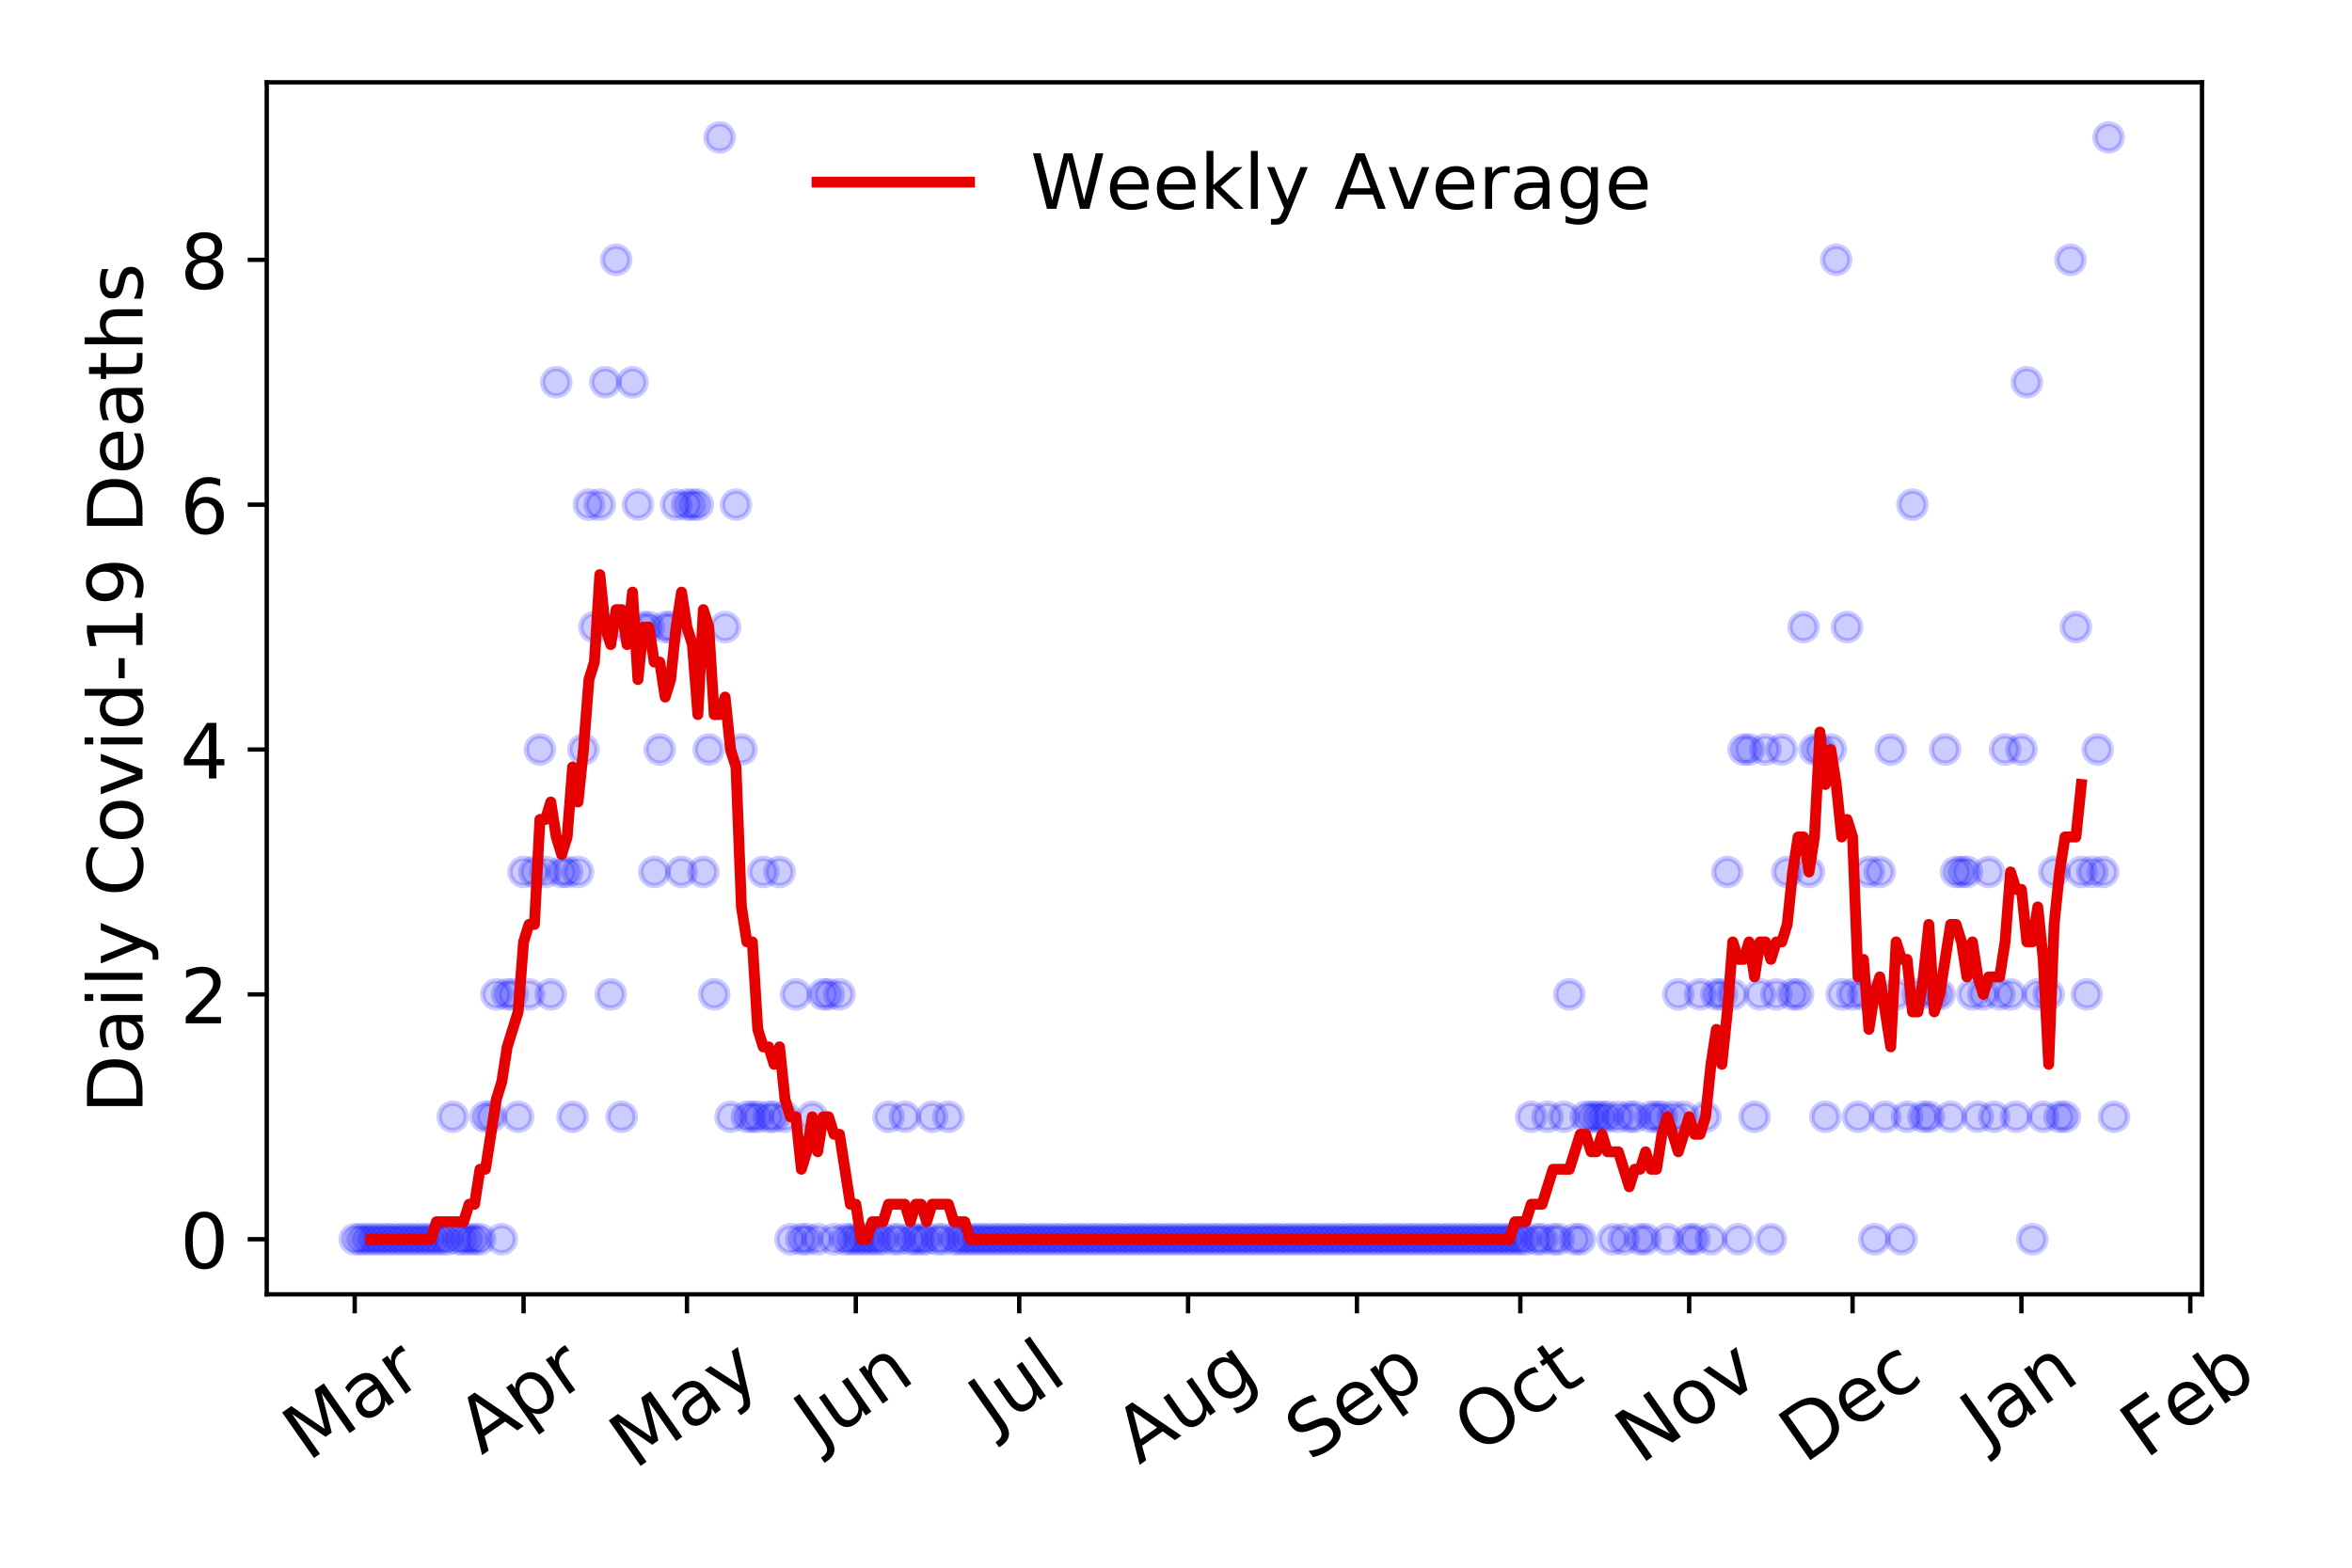 <?xml version="1.0" encoding="utf-8" standalone="no"?>
<!DOCTYPE svg PUBLIC "-//W3C//DTD SVG 1.1//EN"
  "http://www.w3.org/Graphics/SVG/1.1/DTD/svg11.dtd">
<!-- Created with matplotlib (https://matplotlib.org/) -->
<svg height="288pt" version="1.1" viewBox="0 0 432 288" width="432pt" xmlns="http://www.w3.org/2000/svg" xmlns:xlink="http://www.w3.org/1999/xlink">
 <defs>
  <style type="text/css">
*{stroke-linecap:butt;stroke-linejoin:round;}
  </style>
 </defs>
 <g id="figure_1">
  <g id="patch_1">
   <path d="M 0 288 
L 432 288 
L 432 0 
L 0 0 
z
" style="fill:#ffffff;"/>
  </g>
  <g id="axes_1">
   <g id="patch_2">
    <path d="M 48.995 237.778 
L 404.447 237.778 
L 404.447 15.12 
L 48.995 15.12 
z
" style="fill:#ffffff;"/>
   </g>
   <g id="matplotlib.axis_1">
    <g id="xtick_1">
     <g id="line2d_1">
      <defs>
       <path d="M 0 0 
L 0 3.5 
" id="md43df00f09" style="stroke:#000000;stroke-width:0.8;"/>
      </defs>
      <g>
       <use style="stroke:#000000;stroke-width:0.8;" x="65.152" xlink:href="#md43df00f09" y="237.778"/>
      </g>
     </g>
     <g id="text_1">
      <!-- Mar -->
      <defs>
       <path d="M 9.812 72.906 
L 24.516 72.906 
L 43.109 23.297 
L 61.812 72.906 
L 76.516 72.906 
L 76.516 0 
L 66.891 0 
L 66.891 64.016 
L 48.094 14.016 
L 38.188 14.016 
L 19.391 64.016 
L 19.391 0 
L 9.812 0 
z
" id="DejaVuSans-77"/>
       <path d="M 34.281 27.484 
Q 23.391 27.484 19.188 25 
Q 14.984 22.516 14.984 16.5 
Q 14.984 11.719 18.141 8.906 
Q 21.297 6.109 26.703 6.109 
Q 34.188 6.109 38.703 11.406 
Q 43.219 16.703 43.219 25.484 
L 43.219 27.484 
z
M 52.203 31.203 
L 52.203 0 
L 43.219 0 
L 43.219 8.297 
Q 40.141 3.328 35.547 0.953 
Q 30.953 -1.422 24.312 -1.422 
Q 15.922 -1.422 10.953 3.297 
Q 6 8.016 6 15.922 
Q 6 25.141 12.172 29.828 
Q 18.359 34.516 30.609 34.516 
L 43.219 34.516 
L 43.219 35.406 
Q 43.219 41.609 39.141 45 
Q 35.062 48.391 27.688 48.391 
Q 23 48.391 18.547 47.266 
Q 14.109 46.141 10.016 43.891 
L 10.016 52.203 
Q 14.938 54.109 19.578 55.047 
Q 24.219 56 28.609 56 
Q 40.484 56 46.344 49.844 
Q 52.203 43.703 52.203 31.203 
z
" id="DejaVuSans-97"/>
       <path d="M 41.109 46.297 
Q 39.594 47.172 37.812 47.578 
Q 36.031 48 33.891 48 
Q 26.266 48 22.188 43.047 
Q 18.109 38.094 18.109 28.812 
L 18.109 0 
L 9.078 0 
L 9.078 54.688 
L 18.109 54.688 
L 18.109 46.188 
Q 20.953 51.172 25.484 53.578 
Q 30.031 56 36.531 56 
Q 37.453 56 38.578 55.875 
Q 39.703 55.766 41.062 55.516 
z
" id="DejaVuSans-114"/>
      </defs>
      <g transform="translate(56.549 268.643)rotate(-35)scale(0.14 -0.14)">
       <use xlink:href="#DejaVuSans-77"/>
       <use x="86.279" xlink:href="#DejaVuSans-97"/>
       <use x="147.559" xlink:href="#DejaVuSans-114"/>
      </g>
     </g>
    </g>
    <g id="xtick_2">
     <g id="line2d_2">
      <g>
       <use style="stroke:#000000;stroke-width:0.8;" x="96.165" xlink:href="#md43df00f09" y="237.778"/>
      </g>
     </g>
     <g id="text_2">
      <!-- Apr -->
      <defs>
       <path d="M 34.188 63.188 
L 20.797 26.906 
L 47.609 26.906 
z
M 28.609 72.906 
L 39.797 72.906 
L 67.578 0 
L 57.328 0 
L 50.688 18.703 
L 17.828 18.703 
L 11.188 0 
L 0.781 0 
z
" id="DejaVuSans-65"/>
       <path d="M 18.109 8.203 
L 18.109 -20.797 
L 9.078 -20.797 
L 9.078 54.688 
L 18.109 54.688 
L 18.109 46.391 
Q 20.953 51.266 25.266 53.625 
Q 29.594 56 35.594 56 
Q 45.562 56 51.781 48.094 
Q 58.016 40.188 58.016 27.297 
Q 58.016 14.406 51.781 6.484 
Q 45.562 -1.422 35.594 -1.422 
Q 29.594 -1.422 25.266 0.953 
Q 20.953 3.328 18.109 8.203 
z
M 48.688 27.297 
Q 48.688 37.203 44.609 42.844 
Q 40.531 48.484 33.406 48.484 
Q 26.266 48.484 22.188 42.844 
Q 18.109 37.203 18.109 27.297 
Q 18.109 17.391 22.188 11.75 
Q 26.266 6.109 33.406 6.109 
Q 40.531 6.109 44.609 11.75 
Q 48.688 17.391 48.688 27.297 
z
" id="DejaVuSans-112"/>
      </defs>
      <g transform="translate(88.461 267.384)rotate(-35)scale(0.14 -0.14)">
       <use xlink:href="#DejaVuSans-65"/>
       <use x="68.408" xlink:href="#DejaVuSans-112"/>
       <use x="131.885" xlink:href="#DejaVuSans-114"/>
      </g>
     </g>
    </g>
    <g id="xtick_3">
     <g id="line2d_3">
      <g>
       <use style="stroke:#000000;stroke-width:0.8;" x="126.178" xlink:href="#md43df00f09" y="237.778"/>
      </g>
     </g>
     <g id="text_3">
      <!-- May -->
      <defs>
       <path d="M 32.172 -5.078 
Q 28.375 -14.844 24.75 -17.812 
Q 21.141 -20.797 15.094 -20.797 
L 7.906 -20.797 
L 7.906 -13.281 
L 13.188 -13.281 
Q 16.891 -13.281 18.938 -11.516 
Q 21 -9.766 23.484 -3.219 
L 25.094 0.875 
L 2.984 54.688 
L 12.5 54.688 
L 29.594 11.922 
L 46.688 54.688 
L 56.203 54.688 
z
" id="DejaVuSans-121"/>
      </defs>
      <g transform="translate(116.539 270.094)rotate(-35)scale(0.14 -0.14)">
       <use xlink:href="#DejaVuSans-77"/>
       <use x="86.279" xlink:href="#DejaVuSans-97"/>
       <use x="147.559" xlink:href="#DejaVuSans-121"/>
      </g>
     </g>
    </g>
    <g id="xtick_4">
     <g id="line2d_4">
      <g>
       <use style="stroke:#000000;stroke-width:0.8;" x="157.191" xlink:href="#md43df00f09" y="237.778"/>
      </g>
     </g>
     <g id="text_4">
      <!-- Jun -->
      <defs>
       <path d="M 9.812 72.906 
L 19.672 72.906 
L 19.672 5.078 
Q 19.672 -8.109 14.672 -14.062 
Q 9.672 -20.016 -1.422 -20.016 
L -5.172 -20.016 
L -5.172 -11.719 
L -2.094 -11.719 
Q 4.438 -11.719 7.125 -8.047 
Q 9.812 -4.391 9.812 5.078 
z
" id="DejaVuSans-74"/>
       <path d="M 8.5 21.578 
L 8.5 54.688 
L 17.484 54.688 
L 17.484 21.922 
Q 17.484 14.156 20.5 10.266 
Q 23.531 6.391 29.594 6.391 
Q 36.859 6.391 41.078 11.031 
Q 45.312 15.672 45.312 23.688 
L 45.312 54.688 
L 54.297 54.688 
L 54.297 0 
L 45.312 0 
L 45.312 8.406 
Q 42.047 3.422 37.719 1 
Q 33.406 -1.422 27.688 -1.422 
Q 18.266 -1.422 13.375 4.438 
Q 8.5 10.297 8.5 21.578 
z
M 31.109 56 
z
" id="DejaVuSans-117"/>
       <path d="M 54.891 33.016 
L 54.891 0 
L 45.906 0 
L 45.906 32.719 
Q 45.906 40.484 42.875 44.328 
Q 39.844 48.188 33.797 48.188 
Q 26.516 48.188 22.312 43.547 
Q 18.109 38.922 18.109 30.906 
L 18.109 0 
L 9.078 0 
L 9.078 54.688 
L 18.109 54.688 
L 18.109 46.188 
Q 21.344 51.125 25.703 53.562 
Q 30.078 56 35.797 56 
Q 45.219 56 50.047 50.172 
Q 54.891 44.344 54.891 33.016 
z
" id="DejaVuSans-110"/>
      </defs>
      <g transform="translate(150.448 266.039)rotate(-35)scale(0.14 -0.14)">
       <use xlink:href="#DejaVuSans-74"/>
       <use x="29.492" xlink:href="#DejaVuSans-117"/>
       <use x="92.871" xlink:href="#DejaVuSans-110"/>
      </g>
     </g>
    </g>
    <g id="xtick_5">
     <g id="line2d_5">
      <g>
       <use style="stroke:#000000;stroke-width:0.8;" x="187.204" xlink:href="#md43df00f09" y="237.778"/>
      </g>
     </g>
     <g id="text_5">
      <!-- Jul -->
      <defs>
       <path d="M 9.422 75.984 
L 18.406 75.984 
L 18.406 0 
L 9.422 0 
z
" id="DejaVuSans-108"/>
      </defs>
      <g transform="translate(182.501 263.181)rotate(-35)scale(0.14 -0.14)">
       <use xlink:href="#DejaVuSans-74"/>
       <use x="29.492" xlink:href="#DejaVuSans-117"/>
       <use x="92.871" xlink:href="#DejaVuSans-108"/>
      </g>
     </g>
    </g>
    <g id="xtick_6">
     <g id="line2d_6">
      <g>
       <use style="stroke:#000000;stroke-width:0.8;" x="218.217" xlink:href="#md43df00f09" y="237.778"/>
      </g>
     </g>
     <g id="text_6">
      <!-- Aug -->
      <defs>
       <path d="M 45.406 27.984 
Q 45.406 37.75 41.375 43.109 
Q 37.359 48.484 30.078 48.484 
Q 22.859 48.484 18.828 43.109 
Q 14.797 37.75 14.797 27.984 
Q 14.797 18.266 18.828 12.891 
Q 22.859 7.516 30.078 7.516 
Q 37.359 7.516 41.375 12.891 
Q 45.406 18.266 45.406 27.984 
z
M 54.391 6.781 
Q 54.391 -7.172 48.188 -13.984 
Q 42 -20.797 29.203 -20.797 
Q 24.469 -20.797 20.266 -20.094 
Q 16.062 -19.391 12.109 -17.922 
L 12.109 -9.188 
Q 16.062 -11.328 19.922 -12.344 
Q 23.781 -13.375 27.781 -13.375 
Q 36.625 -13.375 41.016 -8.766 
Q 45.406 -4.156 45.406 5.172 
L 45.406 9.625 
Q 42.625 4.781 38.281 2.391 
Q 33.938 0 27.875 0 
Q 17.828 0 11.672 7.656 
Q 5.516 15.328 5.516 27.984 
Q 5.516 40.672 11.672 48.328 
Q 17.828 56 27.875 56 
Q 33.938 56 38.281 53.609 
Q 42.625 51.219 45.406 46.391 
L 45.406 54.688 
L 54.391 54.688 
z
" id="DejaVuSans-103"/>
      </defs>
      <g transform="translate(209.236 269.172)rotate(-35)scale(0.14 -0.14)">
       <use xlink:href="#DejaVuSans-65"/>
       <use x="68.408" xlink:href="#DejaVuSans-117"/>
       <use x="131.787" xlink:href="#DejaVuSans-103"/>
      </g>
     </g>
    </g>
    <g id="xtick_7">
     <g id="line2d_7">
      <g>
       <use style="stroke:#000000;stroke-width:0.8;" x="249.23" xlink:href="#md43df00f09" y="237.778"/>
      </g>
     </g>
     <g id="text_7">
      <!-- Sep -->
      <defs>
       <path d="M 53.516 70.516 
L 53.516 60.891 
Q 47.906 63.578 42.922 64.891 
Q 37.938 66.219 33.297 66.219 
Q 25.25 66.219 20.875 63.094 
Q 16.5 59.969 16.5 54.203 
Q 16.5 49.359 19.406 46.891 
Q 22.312 44.438 30.422 42.922 
L 36.375 41.703 
Q 47.406 39.594 52.656 34.297 
Q 57.906 29 57.906 20.125 
Q 57.906 9.516 50.797 4.047 
Q 43.703 -1.422 29.984 -1.422 
Q 24.812 -1.422 18.969 -0.25 
Q 13.141 0.922 6.891 3.219 
L 6.891 13.375 
Q 12.891 10.016 18.656 8.297 
Q 24.422 6.594 29.984 6.594 
Q 38.422 6.594 43.016 9.906 
Q 47.609 13.234 47.609 19.391 
Q 47.609 24.75 44.312 27.781 
Q 41.016 30.812 33.5 32.328 
L 27.484 33.5 
Q 16.453 35.688 11.516 40.375 
Q 6.594 45.062 6.594 53.422 
Q 6.594 63.094 13.406 68.656 
Q 20.219 74.219 32.172 74.219 
Q 37.312 74.219 42.625 73.281 
Q 47.953 72.359 53.516 70.516 
z
" id="DejaVuSans-83"/>
       <path d="M 56.203 29.594 
L 56.203 25.203 
L 14.891 25.203 
Q 15.484 15.922 20.484 11.062 
Q 25.484 6.203 34.422 6.203 
Q 39.594 6.203 44.453 7.469 
Q 49.312 8.734 54.109 11.281 
L 54.109 2.781 
Q 49.266 0.734 44.188 -0.344 
Q 39.109 -1.422 33.891 -1.422 
Q 20.797 -1.422 13.156 6.188 
Q 5.516 13.812 5.516 26.812 
Q 5.516 40.234 12.766 48.109 
Q 20.016 56 32.328 56 
Q 43.359 56 49.781 48.891 
Q 56.203 41.797 56.203 29.594 
z
M 47.219 32.234 
Q 47.125 39.594 43.094 43.984 
Q 39.062 48.391 32.422 48.391 
Q 24.906 48.391 20.391 44.141 
Q 15.875 39.891 15.188 32.172 
z
" id="DejaVuSans-101"/>
      </defs>
      <g transform="translate(240.638 268.629)rotate(-35)scale(0.14 -0.14)">
       <use xlink:href="#DejaVuSans-83"/>
       <use x="63.477" xlink:href="#DejaVuSans-101"/>
       <use x="125" xlink:href="#DejaVuSans-112"/>
      </g>
     </g>
    </g>
    <g id="xtick_8">
     <g id="line2d_8">
      <g>
       <use style="stroke:#000000;stroke-width:0.8;" x="279.243" xlink:href="#md43df00f09" y="237.778"/>
      </g>
     </g>
     <g id="text_8">
      <!-- Oct -->
      <defs>
       <path d="M 39.406 66.219 
Q 28.656 66.219 22.328 58.203 
Q 16.016 50.203 16.016 36.375 
Q 16.016 22.609 22.328 14.594 
Q 28.656 6.594 39.406 6.594 
Q 50.141 6.594 56.422 14.594 
Q 62.703 22.609 62.703 36.375 
Q 62.703 50.203 56.422 58.203 
Q 50.141 66.219 39.406 66.219 
z
M 39.406 74.219 
Q 54.734 74.219 63.906 63.938 
Q 73.094 53.656 73.094 36.375 
Q 73.094 19.141 63.906 8.859 
Q 54.734 -1.422 39.406 -1.422 
Q 24.031 -1.422 14.812 8.828 
Q 5.609 19.094 5.609 36.375 
Q 5.609 53.656 14.812 63.938 
Q 24.031 74.219 39.406 74.219 
z
" id="DejaVuSans-79"/>
       <path d="M 48.781 52.594 
L 48.781 44.188 
Q 44.969 46.297 41.141 47.344 
Q 37.312 48.391 33.406 48.391 
Q 24.656 48.391 19.812 42.844 
Q 14.984 37.312 14.984 27.297 
Q 14.984 17.281 19.812 11.734 
Q 24.656 6.203 33.406 6.203 
Q 37.312 6.203 41.141 7.25 
Q 44.969 8.297 48.781 10.406 
L 48.781 2.094 
Q 45.016 0.344 40.984 -0.531 
Q 36.969 -1.422 32.422 -1.422 
Q 20.062 -1.422 12.781 6.344 
Q 5.516 14.109 5.516 27.297 
Q 5.516 40.672 12.859 48.328 
Q 20.219 56 33.016 56 
Q 37.156 56 41.109 55.141 
Q 45.062 54.297 48.781 52.594 
z
" id="DejaVuSans-99"/>
       <path d="M 18.312 70.219 
L 18.312 54.688 
L 36.812 54.688 
L 36.812 47.703 
L 18.312 47.703 
L 18.312 18.016 
Q 18.312 11.328 20.141 9.422 
Q 21.969 7.516 27.594 7.516 
L 36.812 7.516 
L 36.812 0 
L 27.594 0 
Q 17.188 0 13.234 3.875 
Q 9.281 7.766 9.281 18.016 
L 9.281 47.703 
L 2.688 47.703 
L 2.688 54.688 
L 9.281 54.688 
L 9.281 70.219 
z
" id="DejaVuSans-116"/>
      </defs>
      <g transform="translate(271.545 267.377)rotate(-35)scale(0.14 -0.14)">
       <use xlink:href="#DejaVuSans-79"/>
       <use x="78.711" xlink:href="#DejaVuSans-99"/>
       <use x="133.691" xlink:href="#DejaVuSans-116"/>
      </g>
     </g>
    </g>
    <g id="xtick_9">
     <g id="line2d_9">
      <g>
       <use style="stroke:#000000;stroke-width:0.8;" x="310.257" xlink:href="#md43df00f09" y="237.778"/>
      </g>
     </g>
     <g id="text_9">
      <!-- Nov -->
      <defs>
       <path d="M 9.812 72.906 
L 23.094 72.906 
L 55.422 11.922 
L 55.422 72.906 
L 64.984 72.906 
L 64.984 0 
L 51.703 0 
L 19.391 60.984 
L 19.391 0 
L 9.812 0 
z
" id="DejaVuSans-78"/>
       <path d="M 30.609 48.391 
Q 23.391 48.391 19.188 42.75 
Q 14.984 37.109 14.984 27.297 
Q 14.984 17.484 19.156 11.844 
Q 23.344 6.203 30.609 6.203 
Q 37.797 6.203 41.984 11.859 
Q 46.188 17.531 46.188 27.297 
Q 46.188 37.016 41.984 42.703 
Q 37.797 48.391 30.609 48.391 
z
M 30.609 56 
Q 42.328 56 49.016 48.375 
Q 55.719 40.766 55.719 27.297 
Q 55.719 13.875 49.016 6.219 
Q 42.328 -1.422 30.609 -1.422 
Q 18.844 -1.422 12.172 6.219 
Q 5.516 13.875 5.516 27.297 
Q 5.516 40.766 12.172 48.375 
Q 18.844 56 30.609 56 
z
" id="DejaVuSans-111"/>
       <path d="M 2.984 54.688 
L 12.5 54.688 
L 29.594 8.797 
L 46.688 54.688 
L 56.203 54.688 
L 35.688 0 
L 23.484 0 
z
" id="DejaVuSans-118"/>
      </defs>
      <g transform="translate(301.28 269.166)rotate(-35)scale(0.14 -0.14)">
       <use xlink:href="#DejaVuSans-78"/>
       <use x="74.805" xlink:href="#DejaVuSans-111"/>
       <use x="135.986" xlink:href="#DejaVuSans-118"/>
      </g>
     </g>
    </g>
    <g id="xtick_10">
     <g id="line2d_10">
      <g>
       <use style="stroke:#000000;stroke-width:0.8;" x="340.269" xlink:href="#md43df00f09" y="237.778"/>
      </g>
     </g>
     <g id="text_10">
      <!-- Dec -->
      <defs>
       <path d="M 19.672 64.797 
L 19.672 8.109 
L 31.594 8.109 
Q 46.688 8.109 53.688 14.938 
Q 60.688 21.781 60.688 36.531 
Q 60.688 51.172 53.688 57.984 
Q 46.688 64.797 31.594 64.797 
z
M 9.812 72.906 
L 30.078 72.906 
Q 51.266 72.906 61.172 64.094 
Q 71.094 55.281 71.094 36.531 
Q 71.094 17.672 61.125 8.828 
Q 51.172 0 30.078 0 
L 9.812 0 
z
" id="DejaVuSans-68"/>
      </defs>
      <g transform="translate(331.389 269.032)rotate(-35)scale(0.14 -0.14)">
       <use xlink:href="#DejaVuSans-68"/>
       <use x="77.002" xlink:href="#DejaVuSans-101"/>
       <use x="138.525" xlink:href="#DejaVuSans-99"/>
      </g>
     </g>
    </g>
    <g id="xtick_11">
     <g id="line2d_11">
      <g>
       <use style="stroke:#000000;stroke-width:0.8;" x="371.283" xlink:href="#md43df00f09" y="237.778"/>
      </g>
     </g>
     <g id="text_11">
      <!-- Jan -->
      <g transform="translate(364.659 265.871)rotate(-35)scale(0.14 -0.14)">
       <use xlink:href="#DejaVuSans-74"/>
       <use x="29.492" xlink:href="#DejaVuSans-97"/>
       <use x="90.771" xlink:href="#DejaVuSans-110"/>
      </g>
     </g>
    </g>
    <g id="xtick_12">
     <g id="line2d_12">
      <g>
       <use style="stroke:#000000;stroke-width:0.8;" x="402.296" xlink:href="#md43df00f09" y="237.778"/>
      </g>
     </g>
     <g id="text_12">
      <!-- Feb -->
      <defs>
       <path d="M 9.812 72.906 
L 51.703 72.906 
L 51.703 64.594 
L 19.672 64.594 
L 19.672 43.109 
L 48.578 43.109 
L 48.578 34.812 
L 19.672 34.812 
L 19.672 0 
L 9.812 0 
z
" id="DejaVuSans-70"/>
       <path d="M 48.688 27.297 
Q 48.688 37.203 44.609 42.844 
Q 40.531 48.484 33.406 48.484 
Q 26.266 48.484 22.188 42.844 
Q 18.109 37.203 18.109 27.297 
Q 18.109 17.391 22.188 11.75 
Q 26.266 6.109 33.406 6.109 
Q 40.531 6.109 44.609 11.75 
Q 48.688 17.391 48.688 27.297 
z
M 18.109 46.391 
Q 20.953 51.266 25.266 53.625 
Q 29.594 56 35.594 56 
Q 45.562 56 51.781 48.094 
Q 58.016 40.188 58.016 27.297 
Q 58.016 14.406 51.781 6.484 
Q 45.562 -1.422 35.594 -1.422 
Q 29.594 -1.422 25.266 0.953 
Q 20.953 3.328 18.109 8.203 
L 18.109 0 
L 9.078 0 
L 9.078 75.984 
L 18.109 75.984 
z
" id="DejaVuSans-98"/>
      </defs>
      <g transform="translate(394.05 268.143)rotate(-35)scale(0.14 -0.14)">
       <use xlink:href="#DejaVuSans-70"/>
       <use x="57.441" xlink:href="#DejaVuSans-101"/>
       <use x="118.965" xlink:href="#DejaVuSans-98"/>
      </g>
     </g>
    </g>
   </g>
   <g id="matplotlib.axis_2">
    <g id="ytick_1">
     <g id="line2d_13">
      <defs>
       <path d="M 0 0 
L -3.5 0 
" id="m099b056cf1" style="stroke:#000000;stroke-width:0.8;"/>
      </defs>
      <g>
       <use style="stroke:#000000;stroke-width:0.8;" x="48.995" xlink:href="#m099b056cf1" y="227.657"/>
      </g>
     </g>
     <g id="text_13">
      <!-- 0 -->
      <defs>
       <path d="M 31.781 66.406 
Q 24.172 66.406 20.328 58.906 
Q 16.5 51.422 16.5 36.375 
Q 16.5 21.391 20.328 13.891 
Q 24.172 6.391 31.781 6.391 
Q 39.453 6.391 43.281 13.891 
Q 47.125 21.391 47.125 36.375 
Q 47.125 51.422 43.281 58.906 
Q 39.453 66.406 31.781 66.406 
z
M 31.781 74.219 
Q 44.047 74.219 50.516 64.516 
Q 56.984 54.828 56.984 36.375 
Q 56.984 17.969 50.516 8.266 
Q 44.047 -1.422 31.781 -1.422 
Q 19.531 -1.422 13.062 8.266 
Q 6.594 17.969 6.594 36.375 
Q 6.594 54.828 13.062 64.516 
Q 19.531 74.219 31.781 74.219 
z
" id="DejaVuSans-48"/>
      </defs>
      <g transform="translate(33.087 232.976)scale(0.14 -0.14)">
       <use xlink:href="#DejaVuSans-48"/>
      </g>
     </g>
    </g>
    <g id="ytick_2">
     <g id="line2d_14">
      <g>
       <use style="stroke:#000000;stroke-width:0.8;" x="48.995" xlink:href="#m099b056cf1" y="182.676"/>
      </g>
     </g>
     <g id="text_14">
      <!-- 2 -->
      <defs>
       <path d="M 19.188 8.297 
L 53.609 8.297 
L 53.609 0 
L 7.328 0 
L 7.328 8.297 
Q 12.938 14.109 22.625 23.891 
Q 32.328 33.688 34.812 36.531 
Q 39.547 41.844 41.422 45.531 
Q 43.312 49.219 43.312 52.781 
Q 43.312 58.594 39.234 62.25 
Q 35.156 65.922 28.609 65.922 
Q 23.969 65.922 18.812 64.312 
Q 13.672 62.703 7.812 59.422 
L 7.812 69.391 
Q 13.766 71.781 18.938 73 
Q 24.125 74.219 28.422 74.219 
Q 39.75 74.219 46.484 68.547 
Q 53.219 62.891 53.219 53.422 
Q 53.219 48.922 51.531 44.891 
Q 49.859 40.875 45.406 35.406 
Q 44.188 33.984 37.641 27.219 
Q 31.109 20.453 19.188 8.297 
z
" id="DejaVuSans-50"/>
      </defs>
      <g transform="translate(33.087 187.995)scale(0.14 -0.14)">
       <use xlink:href="#DejaVuSans-50"/>
      </g>
     </g>
    </g>
    <g id="ytick_3">
     <g id="line2d_15">
      <g>
       <use style="stroke:#000000;stroke-width:0.8;" x="48.995" xlink:href="#m099b056cf1" y="137.694"/>
      </g>
     </g>
     <g id="text_15">
      <!-- 4 -->
      <defs>
       <path d="M 37.797 64.312 
L 12.891 25.391 
L 37.797 25.391 
z
M 35.203 72.906 
L 47.609 72.906 
L 47.609 25.391 
L 58.016 25.391 
L 58.016 17.188 
L 47.609 17.188 
L 47.609 0 
L 37.797 0 
L 37.797 17.188 
L 4.891 17.188 
L 4.891 26.703 
z
" id="DejaVuSans-52"/>
      </defs>
      <g transform="translate(33.087 143.013)scale(0.14 -0.14)">
       <use xlink:href="#DejaVuSans-52"/>
      </g>
     </g>
    </g>
    <g id="ytick_4">
     <g id="line2d_16">
      <g>
       <use style="stroke:#000000;stroke-width:0.8;" x="48.995" xlink:href="#m099b056cf1" y="92.713"/>
      </g>
     </g>
     <g id="text_16">
      <!-- 6 -->
      <defs>
       <path d="M 33.016 40.375 
Q 26.375 40.375 22.484 35.828 
Q 18.609 31.297 18.609 23.391 
Q 18.609 15.531 22.484 10.953 
Q 26.375 6.391 33.016 6.391 
Q 39.656 6.391 43.531 10.953 
Q 47.406 15.531 47.406 23.391 
Q 47.406 31.297 43.531 35.828 
Q 39.656 40.375 33.016 40.375 
z
M 52.594 71.297 
L 52.594 62.312 
Q 48.875 64.062 45.094 64.984 
Q 41.312 65.922 37.594 65.922 
Q 27.828 65.922 22.672 59.328 
Q 17.531 52.734 16.797 39.406 
Q 19.672 43.656 24.016 45.922 
Q 28.375 48.188 33.594 48.188 
Q 44.578 48.188 50.953 41.516 
Q 57.328 34.859 57.328 23.391 
Q 57.328 12.156 50.688 5.359 
Q 44.047 -1.422 33.016 -1.422 
Q 20.359 -1.422 13.672 8.266 
Q 6.984 17.969 6.984 36.375 
Q 6.984 53.656 15.188 63.938 
Q 23.391 74.219 37.203 74.219 
Q 40.922 74.219 44.703 73.484 
Q 48.484 72.75 52.594 71.297 
z
" id="DejaVuSans-54"/>
      </defs>
      <g transform="translate(33.087 98.032)scale(0.14 -0.14)">
       <use xlink:href="#DejaVuSans-54"/>
      </g>
     </g>
    </g>
    <g id="ytick_5">
     <g id="line2d_17">
      <g>
       <use style="stroke:#000000;stroke-width:0.8;" x="48.995" xlink:href="#m099b056cf1" y="47.732"/>
      </g>
     </g>
     <g id="text_17">
      <!-- 8 -->
      <defs>
       <path d="M 31.781 34.625 
Q 24.75 34.625 20.719 30.859 
Q 16.703 27.094 16.703 20.516 
Q 16.703 13.922 20.719 10.156 
Q 24.75 6.391 31.781 6.391 
Q 38.812 6.391 42.859 10.172 
Q 46.922 13.969 46.922 20.516 
Q 46.922 27.094 42.891 30.859 
Q 38.875 34.625 31.781 34.625 
z
M 21.922 38.812 
Q 15.578 40.375 12.031 44.719 
Q 8.5 49.078 8.5 55.328 
Q 8.5 64.062 14.719 69.141 
Q 20.953 74.219 31.781 74.219 
Q 42.672 74.219 48.875 69.141 
Q 55.078 64.062 55.078 55.328 
Q 55.078 49.078 51.531 44.719 
Q 48 40.375 41.703 38.812 
Q 48.828 37.156 52.797 32.312 
Q 56.781 27.484 56.781 20.516 
Q 56.781 9.906 50.312 4.234 
Q 43.844 -1.422 31.781 -1.422 
Q 19.734 -1.422 13.25 4.234 
Q 6.781 9.906 6.781 20.516 
Q 6.781 27.484 10.781 32.312 
Q 14.797 37.156 21.922 38.812 
z
M 18.312 54.391 
Q 18.312 48.734 21.844 45.562 
Q 25.391 42.391 31.781 42.391 
Q 38.141 42.391 41.719 45.562 
Q 45.312 48.734 45.312 54.391 
Q 45.312 60.062 41.719 63.234 
Q 38.141 66.406 31.781 66.406 
Q 25.391 66.406 21.844 63.234 
Q 18.312 60.062 18.312 54.391 
z
" id="DejaVuSans-56"/>
      </defs>
      <g transform="translate(33.087 53.05)scale(0.14 -0.14)">
       <use xlink:href="#DejaVuSans-56"/>
      </g>
     </g>
    </g>
    <g id="text_18">
     <!-- Daily Covid-19 Deaths -->
     <defs>
      <path d="M 9.422 54.688 
L 18.406 54.688 
L 18.406 0 
L 9.422 0 
z
M 9.422 75.984 
L 18.406 75.984 
L 18.406 64.594 
L 9.422 64.594 
z
" id="DejaVuSans-105"/>
      <path id="DejaVuSans-32"/>
      <path d="M 64.406 67.281 
L 64.406 56.891 
Q 59.422 61.531 53.781 63.812 
Q 48.141 66.109 41.797 66.109 
Q 29.297 66.109 22.656 58.469 
Q 16.016 50.828 16.016 36.375 
Q 16.016 21.969 22.656 14.328 
Q 29.297 6.688 41.797 6.688 
Q 48.141 6.688 53.781 8.984 
Q 59.422 11.281 64.406 15.922 
L 64.406 5.609 
Q 59.234 2.094 53.438 0.328 
Q 47.656 -1.422 41.219 -1.422 
Q 24.656 -1.422 15.125 8.703 
Q 5.609 18.844 5.609 36.375 
Q 5.609 53.953 15.125 64.078 
Q 24.656 74.219 41.219 74.219 
Q 47.75 74.219 53.531 72.484 
Q 59.328 70.75 64.406 67.281 
z
" id="DejaVuSans-67"/>
      <path d="M 45.406 46.391 
L 45.406 75.984 
L 54.391 75.984 
L 54.391 0 
L 45.406 0 
L 45.406 8.203 
Q 42.578 3.328 38.25 0.953 
Q 33.938 -1.422 27.875 -1.422 
Q 17.969 -1.422 11.734 6.484 
Q 5.516 14.406 5.516 27.297 
Q 5.516 40.188 11.734 48.094 
Q 17.969 56 27.875 56 
Q 33.938 56 38.25 53.625 
Q 42.578 51.266 45.406 46.391 
z
M 14.797 27.297 
Q 14.797 17.391 18.875 11.75 
Q 22.953 6.109 30.078 6.109 
Q 37.203 6.109 41.297 11.75 
Q 45.406 17.391 45.406 27.297 
Q 45.406 37.203 41.297 42.844 
Q 37.203 48.484 30.078 48.484 
Q 22.953 48.484 18.875 42.844 
Q 14.797 37.203 14.797 27.297 
z
" id="DejaVuSans-100"/>
      <path d="M 4.891 31.391 
L 31.203 31.391 
L 31.203 23.391 
L 4.891 23.391 
z
" id="DejaVuSans-45"/>
      <path d="M 12.406 8.297 
L 28.516 8.297 
L 28.516 63.922 
L 10.984 60.406 
L 10.984 69.391 
L 28.422 72.906 
L 38.281 72.906 
L 38.281 8.297 
L 54.391 8.297 
L 54.391 0 
L 12.406 0 
z
" id="DejaVuSans-49"/>
      <path d="M 10.984 1.516 
L 10.984 10.5 
Q 14.703 8.734 18.5 7.812 
Q 22.312 6.891 25.984 6.891 
Q 35.75 6.891 40.891 13.453 
Q 46.047 20.016 46.781 33.406 
Q 43.953 29.203 39.594 26.953 
Q 35.25 24.703 29.984 24.703 
Q 19.047 24.703 12.672 31.312 
Q 6.297 37.938 6.297 49.422 
Q 6.297 60.641 12.938 67.422 
Q 19.578 74.219 30.609 74.219 
Q 43.266 74.219 49.922 64.516 
Q 56.594 54.828 56.594 36.375 
Q 56.594 19.141 48.406 8.859 
Q 40.234 -1.422 26.422 -1.422 
Q 22.703 -1.422 18.891 -0.688 
Q 15.094 0.047 10.984 1.516 
z
M 30.609 32.422 
Q 37.25 32.422 41.125 36.953 
Q 45.016 41.5 45.016 49.422 
Q 45.016 57.281 41.125 61.844 
Q 37.25 66.406 30.609 66.406 
Q 23.969 66.406 20.094 61.844 
Q 16.219 57.281 16.219 49.422 
Q 16.219 41.5 20.094 36.953 
Q 23.969 32.422 30.609 32.422 
z
" id="DejaVuSans-57"/>
      <path d="M 54.891 33.016 
L 54.891 0 
L 45.906 0 
L 45.906 32.719 
Q 45.906 40.484 42.875 44.328 
Q 39.844 48.188 33.797 48.188 
Q 26.516 48.188 22.312 43.547 
Q 18.109 38.922 18.109 30.906 
L 18.109 0 
L 9.078 0 
L 9.078 75.984 
L 18.109 75.984 
L 18.109 46.188 
Q 21.344 51.125 25.703 53.562 
Q 30.078 56 35.797 56 
Q 45.219 56 50.047 50.172 
Q 54.891 44.344 54.891 33.016 
z
" id="DejaVuSans-104"/>
      <path d="M 44.281 53.078 
L 44.281 44.578 
Q 40.484 46.531 36.375 47.5 
Q 32.281 48.484 27.875 48.484 
Q 21.188 48.484 17.844 46.438 
Q 14.5 44.391 14.5 40.281 
Q 14.5 37.156 16.891 35.375 
Q 19.281 33.594 26.516 31.984 
L 29.594 31.297 
Q 39.156 29.25 43.188 25.516 
Q 47.219 21.781 47.219 15.094 
Q 47.219 7.469 41.188 3.016 
Q 35.156 -1.422 24.609 -1.422 
Q 20.219 -1.422 15.453 -0.562 
Q 10.688 0.297 5.422 2 
L 5.422 11.281 
Q 10.406 8.688 15.234 7.391 
Q 20.062 6.109 24.812 6.109 
Q 31.156 6.109 34.562 8.281 
Q 37.984 10.453 37.984 14.406 
Q 37.984 18.062 35.516 20.016 
Q 33.062 21.969 24.703 23.781 
L 21.578 24.516 
Q 13.234 26.266 9.516 29.906 
Q 5.812 33.547 5.812 39.891 
Q 5.812 47.609 11.281 51.797 
Q 16.75 56 26.812 56 
Q 31.781 56 36.172 55.266 
Q 40.578 54.547 44.281 53.078 
z
" id="DejaVuSans-115"/>
     </defs>
     <g transform="translate(26.176 204.56)rotate(-90)scale(0.14 -0.14)">
      <use xlink:href="#DejaVuSans-68"/>
      <use x="77.002" xlink:href="#DejaVuSans-97"/>
      <use x="138.281" xlink:href="#DejaVuSans-105"/>
      <use x="166.064" xlink:href="#DejaVuSans-108"/>
      <use x="193.848" xlink:href="#DejaVuSans-121"/>
      <use x="253.027" xlink:href="#DejaVuSans-32"/>
      <use x="284.814" xlink:href="#DejaVuSans-67"/>
      <use x="354.639" xlink:href="#DejaVuSans-111"/>
      <use x="415.82" xlink:href="#DejaVuSans-118"/>
      <use x="475" xlink:href="#DejaVuSans-105"/>
      <use x="502.783" xlink:href="#DejaVuSans-100"/>
      <use x="566.26" xlink:href="#DejaVuSans-45"/>
      <use x="602.344" xlink:href="#DejaVuSans-49"/>
      <use x="665.967" xlink:href="#DejaVuSans-57"/>
      <use x="729.59" xlink:href="#DejaVuSans-32"/>
      <use x="761.377" xlink:href="#DejaVuSans-68"/>
      <use x="838.379" xlink:href="#DejaVuSans-101"/>
      <use x="899.902" xlink:href="#DejaVuSans-97"/>
      <use x="961.182" xlink:href="#DejaVuSans-116"/>
      <use x="1000.391" xlink:href="#DejaVuSans-104"/>
      <use x="1063.77" xlink:href="#DejaVuSans-115"/>
     </g>
    </g>
   </g>
   <g id="line2d_18">
    <defs>
     <path d="M 0 2.5 
C 0.663 2.5 1.299 2.237 1.768 1.768 
C 2.237 1.299 2.5 0.663 2.5 0 
C 2.5 -0.663 2.237 -1.299 1.768 -1.768 
C 1.299 -2.237 0.663 -2.5 0 -2.5 
C -0.663 -2.5 -1.299 -2.237 -1.768 -1.768 
C -2.237 -1.299 -2.5 -0.663 -2.5 0 
C -2.5 0.663 -2.237 1.299 -1.768 1.768 
C -1.299 2.237 -0.663 2.5 0 2.5 
z
" id="md5ed4060d8" style="stroke:#0000ff;stroke-opacity:0.2;"/>
    </defs>
    <g clip-path="url(#p03fa6ff9ca)">
     <use style="fill:#0000ff;fill-opacity:0.2;stroke:#0000ff;stroke-opacity:0.2;" x="65.152" xlink:href="#md5ed4060d8" y="227.657"/>
     <use style="fill:#0000ff;fill-opacity:0.2;stroke:#0000ff;stroke-opacity:0.2;" x="66.152" xlink:href="#md5ed4060d8" y="227.657"/>
     <use style="fill:#0000ff;fill-opacity:0.2;stroke:#0000ff;stroke-opacity:0.2;" x="67.153" xlink:href="#md5ed4060d8" y="227.657"/>
     <use style="fill:#0000ff;fill-opacity:0.2;stroke:#0000ff;stroke-opacity:0.2;" x="68.153" xlink:href="#md5ed4060d8" y="227.657"/>
     <use style="fill:#0000ff;fill-opacity:0.2;stroke:#0000ff;stroke-opacity:0.2;" x="69.154" xlink:href="#md5ed4060d8" y="227.657"/>
     <use style="fill:#0000ff;fill-opacity:0.2;stroke:#0000ff;stroke-opacity:0.2;" x="70.154" xlink:href="#md5ed4060d8" y="227.657"/>
     <use style="fill:#0000ff;fill-opacity:0.2;stroke:#0000ff;stroke-opacity:0.2;" x="71.154" xlink:href="#md5ed4060d8" y="227.657"/>
     <use style="fill:#0000ff;fill-opacity:0.2;stroke:#0000ff;stroke-opacity:0.2;" x="72.155" xlink:href="#md5ed4060d8" y="227.657"/>
     <use style="fill:#0000ff;fill-opacity:0.2;stroke:#0000ff;stroke-opacity:0.2;" x="73.155" xlink:href="#md5ed4060d8" y="227.657"/>
     <use style="fill:#0000ff;fill-opacity:0.2;stroke:#0000ff;stroke-opacity:0.2;" x="74.156" xlink:href="#md5ed4060d8" y="227.657"/>
     <use style="fill:#0000ff;fill-opacity:0.2;stroke:#0000ff;stroke-opacity:0.2;" x="75.156" xlink:href="#md5ed4060d8" y="227.657"/>
     <use style="fill:#0000ff;fill-opacity:0.2;stroke:#0000ff;stroke-opacity:0.2;" x="76.157" xlink:href="#md5ed4060d8" y="227.657"/>
     <use style="fill:#0000ff;fill-opacity:0.2;stroke:#0000ff;stroke-opacity:0.2;" x="77.157" xlink:href="#md5ed4060d8" y="227.657"/>
     <use style="fill:#0000ff;fill-opacity:0.2;stroke:#0000ff;stroke-opacity:0.2;" x="78.157" xlink:href="#md5ed4060d8" y="227.657"/>
     <use style="fill:#0000ff;fill-opacity:0.2;stroke:#0000ff;stroke-opacity:0.2;" x="79.158" xlink:href="#md5ed4060d8" y="227.657"/>
     <use style="fill:#0000ff;fill-opacity:0.2;stroke:#0000ff;stroke-opacity:0.2;" x="80.158" xlink:href="#md5ed4060d8" y="227.657"/>
     <use style="fill:#0000ff;fill-opacity:0.2;stroke:#0000ff;stroke-opacity:0.2;" x="81.159" xlink:href="#md5ed4060d8" y="227.657"/>
     <use style="fill:#0000ff;fill-opacity:0.2;stroke:#0000ff;stroke-opacity:0.2;" x="82.159" xlink:href="#md5ed4060d8" y="227.657"/>
     <use style="fill:#0000ff;fill-opacity:0.2;stroke:#0000ff;stroke-opacity:0.2;" x="83.16" xlink:href="#md5ed4060d8" y="205.167"/>
     <use style="fill:#0000ff;fill-opacity:0.2;stroke:#0000ff;stroke-opacity:0.2;" x="84.16" xlink:href="#md5ed4060d8" y="227.657"/>
     <use style="fill:#0000ff;fill-opacity:0.2;stroke:#0000ff;stroke-opacity:0.2;" x="85.16" xlink:href="#md5ed4060d8" y="227.657"/>
     <use style="fill:#0000ff;fill-opacity:0.2;stroke:#0000ff;stroke-opacity:0.2;" x="86.161" xlink:href="#md5ed4060d8" y="227.657"/>
     <use style="fill:#0000ff;fill-opacity:0.2;stroke:#0000ff;stroke-opacity:0.2;" x="87.161" xlink:href="#md5ed4060d8" y="227.657"/>
     <use style="fill:#0000ff;fill-opacity:0.2;stroke:#0000ff;stroke-opacity:0.2;" x="88.162" xlink:href="#md5ed4060d8" y="227.657"/>
     <use style="fill:#0000ff;fill-opacity:0.2;stroke:#0000ff;stroke-opacity:0.2;" x="89.162" xlink:href="#md5ed4060d8" y="205.167"/>
     <use style="fill:#0000ff;fill-opacity:0.2;stroke:#0000ff;stroke-opacity:0.2;" x="90.163" xlink:href="#md5ed4060d8" y="205.167"/>
     <use style="fill:#0000ff;fill-opacity:0.2;stroke:#0000ff;stroke-opacity:0.2;" x="91.163" xlink:href="#md5ed4060d8" y="182.676"/>
     <use style="fill:#0000ff;fill-opacity:0.2;stroke:#0000ff;stroke-opacity:0.2;" x="92.163" xlink:href="#md5ed4060d8" y="227.657"/>
     <use style="fill:#0000ff;fill-opacity:0.2;stroke:#0000ff;stroke-opacity:0.2;" x="93.164" xlink:href="#md5ed4060d8" y="182.676"/>
     <use style="fill:#0000ff;fill-opacity:0.2;stroke:#0000ff;stroke-opacity:0.2;" x="94.164" xlink:href="#md5ed4060d8" y="182.676"/>
     <use style="fill:#0000ff;fill-opacity:0.2;stroke:#0000ff;stroke-opacity:0.2;" x="95.165" xlink:href="#md5ed4060d8" y="205.167"/>
     <use style="fill:#0000ff;fill-opacity:0.2;stroke:#0000ff;stroke-opacity:0.2;" x="96.165" xlink:href="#md5ed4060d8" y="160.185"/>
     <use style="fill:#0000ff;fill-opacity:0.2;stroke:#0000ff;stroke-opacity:0.2;" x="97.166" xlink:href="#md5ed4060d8" y="182.676"/>
     <use style="fill:#0000ff;fill-opacity:0.2;stroke:#0000ff;stroke-opacity:0.2;" x="98.166" xlink:href="#md5ed4060d8" y="160.185"/>
     <use style="fill:#0000ff;fill-opacity:0.2;stroke:#0000ff;stroke-opacity:0.2;" x="99.166" xlink:href="#md5ed4060d8" y="137.694"/>
     <use style="fill:#0000ff;fill-opacity:0.2;stroke:#0000ff;stroke-opacity:0.2;" x="100.167" xlink:href="#md5ed4060d8" y="160.185"/>
     <use style="fill:#0000ff;fill-opacity:0.2;stroke:#0000ff;stroke-opacity:0.2;" x="101.167" xlink:href="#md5ed4060d8" y="182.676"/>
     <use style="fill:#0000ff;fill-opacity:0.2;stroke:#0000ff;stroke-opacity:0.2;" x="102.168" xlink:href="#md5ed4060d8" y="70.222"/>
     <use style="fill:#0000ff;fill-opacity:0.2;stroke:#0000ff;stroke-opacity:0.2;" x="103.168" xlink:href="#md5ed4060d8" y="160.185"/>
     <use style="fill:#0000ff;fill-opacity:0.2;stroke:#0000ff;stroke-opacity:0.2;" x="104.169" xlink:href="#md5ed4060d8" y="160.185"/>
     <use style="fill:#0000ff;fill-opacity:0.2;stroke:#0000ff;stroke-opacity:0.2;" x="105.169" xlink:href="#md5ed4060d8" y="205.167"/>
     <use style="fill:#0000ff;fill-opacity:0.2;stroke:#0000ff;stroke-opacity:0.2;" x="106.169" xlink:href="#md5ed4060d8" y="160.185"/>
     <use style="fill:#0000ff;fill-opacity:0.2;stroke:#0000ff;stroke-opacity:0.2;" x="107.17" xlink:href="#md5ed4060d8" y="137.694"/>
     <use style="fill:#0000ff;fill-opacity:0.2;stroke:#0000ff;stroke-opacity:0.2;" x="108.17" xlink:href="#md5ed4060d8" y="92.713"/>
     <use style="fill:#0000ff;fill-opacity:0.2;stroke:#0000ff;stroke-opacity:0.2;" x="109.171" xlink:href="#md5ed4060d8" y="115.204"/>
     <use style="fill:#0000ff;fill-opacity:0.2;stroke:#0000ff;stroke-opacity:0.2;" x="110.171" xlink:href="#md5ed4060d8" y="92.713"/>
     <use style="fill:#0000ff;fill-opacity:0.2;stroke:#0000ff;stroke-opacity:0.2;" x="111.172" xlink:href="#md5ed4060d8" y="70.222"/>
     <use style="fill:#0000ff;fill-opacity:0.2;stroke:#0000ff;stroke-opacity:0.2;" x="112.172" xlink:href="#md5ed4060d8" y="182.676"/>
     <use style="fill:#0000ff;fill-opacity:0.2;stroke:#0000ff;stroke-opacity:0.2;" x="113.172" xlink:href="#md5ed4060d8" y="47.732"/>
     <use style="fill:#0000ff;fill-opacity:0.2;stroke:#0000ff;stroke-opacity:0.2;" x="114.173" xlink:href="#md5ed4060d8" y="205.167"/>
     <use style="fill:#0000ff;fill-opacity:0.2;stroke:#0000ff;stroke-opacity:0.2;" x="115.173" xlink:href="#md5ed4060d8" y="115.204"/>
     <use style="fill:#0000ff;fill-opacity:0.2;stroke:#0000ff;stroke-opacity:0.2;" x="116.174" xlink:href="#md5ed4060d8" y="70.222"/>
     <use style="fill:#0000ff;fill-opacity:0.2;stroke:#0000ff;stroke-opacity:0.2;" x="117.174" xlink:href="#md5ed4060d8" y="92.713"/>
     <use style="fill:#0000ff;fill-opacity:0.2;stroke:#0000ff;stroke-opacity:0.2;" x="118.175" xlink:href="#md5ed4060d8" y="115.204"/>
     <use style="fill:#0000ff;fill-opacity:0.2;stroke:#0000ff;stroke-opacity:0.2;" x="119.175" xlink:href="#md5ed4060d8" y="115.204"/>
     <use style="fill:#0000ff;fill-opacity:0.2;stroke:#0000ff;stroke-opacity:0.2;" x="120.175" xlink:href="#md5ed4060d8" y="160.185"/>
     <use style="fill:#0000ff;fill-opacity:0.2;stroke:#0000ff;stroke-opacity:0.2;" x="121.176" xlink:href="#md5ed4060d8" y="137.694"/>
     <use style="fill:#0000ff;fill-opacity:0.2;stroke:#0000ff;stroke-opacity:0.2;" x="122.176" xlink:href="#md5ed4060d8" y="115.204"/>
     <use style="fill:#0000ff;fill-opacity:0.2;stroke:#0000ff;stroke-opacity:0.2;" x="123.177" xlink:href="#md5ed4060d8" y="115.204"/>
     <use style="fill:#0000ff;fill-opacity:0.2;stroke:#0000ff;stroke-opacity:0.2;" x="124.177" xlink:href="#md5ed4060d8" y="92.713"/>
     <use style="fill:#0000ff;fill-opacity:0.2;stroke:#0000ff;stroke-opacity:0.2;" x="125.178" xlink:href="#md5ed4060d8" y="160.185"/>
     <use style="fill:#0000ff;fill-opacity:0.2;stroke:#0000ff;stroke-opacity:0.2;" x="126.178" xlink:href="#md5ed4060d8" y="92.713"/>
     <use style="fill:#0000ff;fill-opacity:0.2;stroke:#0000ff;stroke-opacity:0.2;" x="127.178" xlink:href="#md5ed4060d8" y="92.713"/>
     <use style="fill:#0000ff;fill-opacity:0.2;stroke:#0000ff;stroke-opacity:0.2;" x="128.179" xlink:href="#md5ed4060d8" y="92.713"/>
     <use style="fill:#0000ff;fill-opacity:0.2;stroke:#0000ff;stroke-opacity:0.2;" x="129.179" xlink:href="#md5ed4060d8" y="160.185"/>
     <use style="fill:#0000ff;fill-opacity:0.2;stroke:#0000ff;stroke-opacity:0.2;" x="130.18" xlink:href="#md5ed4060d8" y="137.694"/>
     <use style="fill:#0000ff;fill-opacity:0.2;stroke:#0000ff;stroke-opacity:0.2;" x="131.18" xlink:href="#md5ed4060d8" y="182.676"/>
     <use style="fill:#0000ff;fill-opacity:0.2;stroke:#0000ff;stroke-opacity:0.2;" x="132.181" xlink:href="#md5ed4060d8" y="25.241"/>
     <use style="fill:#0000ff;fill-opacity:0.2;stroke:#0000ff;stroke-opacity:0.2;" x="133.181" xlink:href="#md5ed4060d8" y="115.204"/>
     <use style="fill:#0000ff;fill-opacity:0.2;stroke:#0000ff;stroke-opacity:0.2;" x="134.181" xlink:href="#md5ed4060d8" y="205.167"/>
     <use style="fill:#0000ff;fill-opacity:0.2;stroke:#0000ff;stroke-opacity:0.2;" x="135.182" xlink:href="#md5ed4060d8" y="92.713"/>
     <use style="fill:#0000ff;fill-opacity:0.2;stroke:#0000ff;stroke-opacity:0.2;" x="136.182" xlink:href="#md5ed4060d8" y="137.694"/>
     <use style="fill:#0000ff;fill-opacity:0.2;stroke:#0000ff;stroke-opacity:0.2;" x="137.183" xlink:href="#md5ed4060d8" y="205.167"/>
     <use style="fill:#0000ff;fill-opacity:0.2;stroke:#0000ff;stroke-opacity:0.2;" x="138.183" xlink:href="#md5ed4060d8" y="205.167"/>
     <use style="fill:#0000ff;fill-opacity:0.2;stroke:#0000ff;stroke-opacity:0.2;" x="139.183" xlink:href="#md5ed4060d8" y="205.167"/>
     <use style="fill:#0000ff;fill-opacity:0.2;stroke:#0000ff;stroke-opacity:0.2;" x="140.184" xlink:href="#md5ed4060d8" y="160.185"/>
     <use style="fill:#0000ff;fill-opacity:0.2;stroke:#0000ff;stroke-opacity:0.2;" x="141.184" xlink:href="#md5ed4060d8" y="205.167"/>
     <use style="fill:#0000ff;fill-opacity:0.2;stroke:#0000ff;stroke-opacity:0.2;" x="142.185" xlink:href="#md5ed4060d8" y="205.167"/>
     <use style="fill:#0000ff;fill-opacity:0.2;stroke:#0000ff;stroke-opacity:0.2;" x="143.185" xlink:href="#md5ed4060d8" y="160.185"/>
     <use style="fill:#0000ff;fill-opacity:0.2;stroke:#0000ff;stroke-opacity:0.2;" x="144.186" xlink:href="#md5ed4060d8" y="205.167"/>
     <use style="fill:#0000ff;fill-opacity:0.2;stroke:#0000ff;stroke-opacity:0.2;" x="145.186" xlink:href="#md5ed4060d8" y="227.657"/>
     <use style="fill:#0000ff;fill-opacity:0.2;stroke:#0000ff;stroke-opacity:0.2;" x="146.186" xlink:href="#md5ed4060d8" y="182.676"/>
     <use style="fill:#0000ff;fill-opacity:0.2;stroke:#0000ff;stroke-opacity:0.2;" x="147.187" xlink:href="#md5ed4060d8" y="227.657"/>
     <use style="fill:#0000ff;fill-opacity:0.2;stroke:#0000ff;stroke-opacity:0.2;" x="148.187" xlink:href="#md5ed4060d8" y="227.657"/>
     <use style="fill:#0000ff;fill-opacity:0.2;stroke:#0000ff;stroke-opacity:0.2;" x="149.188" xlink:href="#md5ed4060d8" y="205.167"/>
     <use style="fill:#0000ff;fill-opacity:0.2;stroke:#0000ff;stroke-opacity:0.2;" x="150.188" xlink:href="#md5ed4060d8" y="227.657"/>
     <use style="fill:#0000ff;fill-opacity:0.2;stroke:#0000ff;stroke-opacity:0.2;" x="151.189" xlink:href="#md5ed4060d8" y="182.676"/>
     <use style="fill:#0000ff;fill-opacity:0.2;stroke:#0000ff;stroke-opacity:0.2;" x="152.189" xlink:href="#md5ed4060d8" y="182.676"/>
     <use style="fill:#0000ff;fill-opacity:0.2;stroke:#0000ff;stroke-opacity:0.2;" x="153.189" xlink:href="#md5ed4060d8" y="227.657"/>
     <use style="fill:#0000ff;fill-opacity:0.2;stroke:#0000ff;stroke-opacity:0.2;" x="154.19" xlink:href="#md5ed4060d8" y="182.676"/>
     <use style="fill:#0000ff;fill-opacity:0.2;stroke:#0000ff;stroke-opacity:0.2;" x="155.19" xlink:href="#md5ed4060d8" y="227.657"/>
     <use style="fill:#0000ff;fill-opacity:0.2;stroke:#0000ff;stroke-opacity:0.2;" x="156.191" xlink:href="#md5ed4060d8" y="227.657"/>
     <use style="fill:#0000ff;fill-opacity:0.2;stroke:#0000ff;stroke-opacity:0.2;" x="157.191" xlink:href="#md5ed4060d8" y="227.657"/>
     <use style="fill:#0000ff;fill-opacity:0.2;stroke:#0000ff;stroke-opacity:0.2;" x="158.192" xlink:href="#md5ed4060d8" y="227.657"/>
     <use style="fill:#0000ff;fill-opacity:0.2;stroke:#0000ff;stroke-opacity:0.2;" x="159.192" xlink:href="#md5ed4060d8" y="227.657"/>
     <use style="fill:#0000ff;fill-opacity:0.2;stroke:#0000ff;stroke-opacity:0.2;" x="160.192" xlink:href="#md5ed4060d8" y="227.657"/>
     <use style="fill:#0000ff;fill-opacity:0.2;stroke:#0000ff;stroke-opacity:0.2;" x="161.193" xlink:href="#md5ed4060d8" y="227.657"/>
     <use style="fill:#0000ff;fill-opacity:0.2;stroke:#0000ff;stroke-opacity:0.2;" x="162.193" xlink:href="#md5ed4060d8" y="227.657"/>
     <use style="fill:#0000ff;fill-opacity:0.2;stroke:#0000ff;stroke-opacity:0.2;" x="163.194" xlink:href="#md5ed4060d8" y="205.167"/>
     <use style="fill:#0000ff;fill-opacity:0.2;stroke:#0000ff;stroke-opacity:0.2;" x="164.194" xlink:href="#md5ed4060d8" y="227.657"/>
     <use style="fill:#0000ff;fill-opacity:0.2;stroke:#0000ff;stroke-opacity:0.2;" x="165.195" xlink:href="#md5ed4060d8" y="227.657"/>
     <use style="fill:#0000ff;fill-opacity:0.2;stroke:#0000ff;stroke-opacity:0.2;" x="166.195" xlink:href="#md5ed4060d8" y="205.167"/>
     <use style="fill:#0000ff;fill-opacity:0.2;stroke:#0000ff;stroke-opacity:0.2;" x="167.195" xlink:href="#md5ed4060d8" y="227.657"/>
     <use style="fill:#0000ff;fill-opacity:0.2;stroke:#0000ff;stroke-opacity:0.2;" x="168.196" xlink:href="#md5ed4060d8" y="227.657"/>
     <use style="fill:#0000ff;fill-opacity:0.2;stroke:#0000ff;stroke-opacity:0.2;" x="169.196" xlink:href="#md5ed4060d8" y="227.657"/>
     <use style="fill:#0000ff;fill-opacity:0.2;stroke:#0000ff;stroke-opacity:0.2;" x="170.197" xlink:href="#md5ed4060d8" y="227.657"/>
     <use style="fill:#0000ff;fill-opacity:0.2;stroke:#0000ff;stroke-opacity:0.2;" x="171.197" xlink:href="#md5ed4060d8" y="205.167"/>
     <use style="fill:#0000ff;fill-opacity:0.2;stroke:#0000ff;stroke-opacity:0.2;" x="172.198" xlink:href="#md5ed4060d8" y="227.657"/>
     <use style="fill:#0000ff;fill-opacity:0.2;stroke:#0000ff;stroke-opacity:0.2;" x="173.198" xlink:href="#md5ed4060d8" y="227.657"/>
     <use style="fill:#0000ff;fill-opacity:0.2;stroke:#0000ff;stroke-opacity:0.2;" x="174.198" xlink:href="#md5ed4060d8" y="205.167"/>
     <use style="fill:#0000ff;fill-opacity:0.2;stroke:#0000ff;stroke-opacity:0.2;" x="175.199" xlink:href="#md5ed4060d8" y="227.657"/>
     <use style="fill:#0000ff;fill-opacity:0.2;stroke:#0000ff;stroke-opacity:0.2;" x="176.199" xlink:href="#md5ed4060d8" y="227.657"/>
     <use style="fill:#0000ff;fill-opacity:0.2;stroke:#0000ff;stroke-opacity:0.2;" x="177.2" xlink:href="#md5ed4060d8" y="227.657"/>
     <use style="fill:#0000ff;fill-opacity:0.2;stroke:#0000ff;stroke-opacity:0.2;" x="178.2" xlink:href="#md5ed4060d8" y="227.657"/>
     <use style="fill:#0000ff;fill-opacity:0.2;stroke:#0000ff;stroke-opacity:0.2;" x="179.201" xlink:href="#md5ed4060d8" y="227.657"/>
     <use style="fill:#0000ff;fill-opacity:0.2;stroke:#0000ff;stroke-opacity:0.2;" x="180.201" xlink:href="#md5ed4060d8" y="227.657"/>
     <use style="fill:#0000ff;fill-opacity:0.2;stroke:#0000ff;stroke-opacity:0.2;" x="181.201" xlink:href="#md5ed4060d8" y="227.657"/>
     <use style="fill:#0000ff;fill-opacity:0.2;stroke:#0000ff;stroke-opacity:0.2;" x="182.202" xlink:href="#md5ed4060d8" y="227.657"/>
     <use style="fill:#0000ff;fill-opacity:0.2;stroke:#0000ff;stroke-opacity:0.2;" x="183.202" xlink:href="#md5ed4060d8" y="227.657"/>
     <use style="fill:#0000ff;fill-opacity:0.2;stroke:#0000ff;stroke-opacity:0.2;" x="184.203" xlink:href="#md5ed4060d8" y="227.657"/>
     <use style="fill:#0000ff;fill-opacity:0.2;stroke:#0000ff;stroke-opacity:0.2;" x="185.203" xlink:href="#md5ed4060d8" y="227.657"/>
     <use style="fill:#0000ff;fill-opacity:0.2;stroke:#0000ff;stroke-opacity:0.2;" x="186.204" xlink:href="#md5ed4060d8" y="227.657"/>
     <use style="fill:#0000ff;fill-opacity:0.2;stroke:#0000ff;stroke-opacity:0.2;" x="187.204" xlink:href="#md5ed4060d8" y="227.657"/>
     <use style="fill:#0000ff;fill-opacity:0.2;stroke:#0000ff;stroke-opacity:0.2;" x="188.204" xlink:href="#md5ed4060d8" y="227.657"/>
     <use style="fill:#0000ff;fill-opacity:0.2;stroke:#0000ff;stroke-opacity:0.2;" x="189.205" xlink:href="#md5ed4060d8" y="227.657"/>
     <use style="fill:#0000ff;fill-opacity:0.2;stroke:#0000ff;stroke-opacity:0.2;" x="190.205" xlink:href="#md5ed4060d8" y="227.657"/>
     <use style="fill:#0000ff;fill-opacity:0.2;stroke:#0000ff;stroke-opacity:0.2;" x="191.206" xlink:href="#md5ed4060d8" y="227.657"/>
     <use style="fill:#0000ff;fill-opacity:0.2;stroke:#0000ff;stroke-opacity:0.2;" x="192.206" xlink:href="#md5ed4060d8" y="227.657"/>
     <use style="fill:#0000ff;fill-opacity:0.2;stroke:#0000ff;stroke-opacity:0.2;" x="193.207" xlink:href="#md5ed4060d8" y="227.657"/>
     <use style="fill:#0000ff;fill-opacity:0.2;stroke:#0000ff;stroke-opacity:0.2;" x="194.207" xlink:href="#md5ed4060d8" y="227.657"/>
     <use style="fill:#0000ff;fill-opacity:0.2;stroke:#0000ff;stroke-opacity:0.2;" x="195.207" xlink:href="#md5ed4060d8" y="227.657"/>
     <use style="fill:#0000ff;fill-opacity:0.2;stroke:#0000ff;stroke-opacity:0.2;" x="196.208" xlink:href="#md5ed4060d8" y="227.657"/>
     <use style="fill:#0000ff;fill-opacity:0.2;stroke:#0000ff;stroke-opacity:0.2;" x="197.208" xlink:href="#md5ed4060d8" y="227.657"/>
     <use style="fill:#0000ff;fill-opacity:0.2;stroke:#0000ff;stroke-opacity:0.2;" x="198.209" xlink:href="#md5ed4060d8" y="227.657"/>
     <use style="fill:#0000ff;fill-opacity:0.2;stroke:#0000ff;stroke-opacity:0.2;" x="199.209" xlink:href="#md5ed4060d8" y="227.657"/>
     <use style="fill:#0000ff;fill-opacity:0.2;stroke:#0000ff;stroke-opacity:0.2;" x="200.21" xlink:href="#md5ed4060d8" y="227.657"/>
     <use style="fill:#0000ff;fill-opacity:0.2;stroke:#0000ff;stroke-opacity:0.2;" x="201.21" xlink:href="#md5ed4060d8" y="227.657"/>
     <use style="fill:#0000ff;fill-opacity:0.2;stroke:#0000ff;stroke-opacity:0.2;" x="202.21" xlink:href="#md5ed4060d8" y="227.657"/>
     <use style="fill:#0000ff;fill-opacity:0.2;stroke:#0000ff;stroke-opacity:0.2;" x="203.211" xlink:href="#md5ed4060d8" y="227.657"/>
     <use style="fill:#0000ff;fill-opacity:0.2;stroke:#0000ff;stroke-opacity:0.2;" x="204.211" xlink:href="#md5ed4060d8" y="227.657"/>
     <use style="fill:#0000ff;fill-opacity:0.2;stroke:#0000ff;stroke-opacity:0.2;" x="205.212" xlink:href="#md5ed4060d8" y="227.657"/>
     <use style="fill:#0000ff;fill-opacity:0.2;stroke:#0000ff;stroke-opacity:0.2;" x="206.212" xlink:href="#md5ed4060d8" y="227.657"/>
     <use style="fill:#0000ff;fill-opacity:0.2;stroke:#0000ff;stroke-opacity:0.2;" x="207.213" xlink:href="#md5ed4060d8" y="227.657"/>
     <use style="fill:#0000ff;fill-opacity:0.2;stroke:#0000ff;stroke-opacity:0.2;" x="208.213" xlink:href="#md5ed4060d8" y="227.657"/>
     <use style="fill:#0000ff;fill-opacity:0.2;stroke:#0000ff;stroke-opacity:0.2;" x="209.213" xlink:href="#md5ed4060d8" y="227.657"/>
     <use style="fill:#0000ff;fill-opacity:0.2;stroke:#0000ff;stroke-opacity:0.2;" x="210.214" xlink:href="#md5ed4060d8" y="227.657"/>
     <use style="fill:#0000ff;fill-opacity:0.2;stroke:#0000ff;stroke-opacity:0.2;" x="211.214" xlink:href="#md5ed4060d8" y="227.657"/>
     <use style="fill:#0000ff;fill-opacity:0.2;stroke:#0000ff;stroke-opacity:0.2;" x="212.215" xlink:href="#md5ed4060d8" y="227.657"/>
     <use style="fill:#0000ff;fill-opacity:0.2;stroke:#0000ff;stroke-opacity:0.2;" x="213.215" xlink:href="#md5ed4060d8" y="227.657"/>
     <use style="fill:#0000ff;fill-opacity:0.2;stroke:#0000ff;stroke-opacity:0.2;" x="214.216" xlink:href="#md5ed4060d8" y="227.657"/>
     <use style="fill:#0000ff;fill-opacity:0.2;stroke:#0000ff;stroke-opacity:0.2;" x="215.216" xlink:href="#md5ed4060d8" y="227.657"/>
     <use style="fill:#0000ff;fill-opacity:0.2;stroke:#0000ff;stroke-opacity:0.2;" x="216.216" xlink:href="#md5ed4060d8" y="227.657"/>
     <use style="fill:#0000ff;fill-opacity:0.2;stroke:#0000ff;stroke-opacity:0.2;" x="217.217" xlink:href="#md5ed4060d8" y="227.657"/>
     <use style="fill:#0000ff;fill-opacity:0.2;stroke:#0000ff;stroke-opacity:0.2;" x="218.217" xlink:href="#md5ed4060d8" y="227.657"/>
     <use style="fill:#0000ff;fill-opacity:0.2;stroke:#0000ff;stroke-opacity:0.2;" x="219.218" xlink:href="#md5ed4060d8" y="227.657"/>
     <use style="fill:#0000ff;fill-opacity:0.2;stroke:#0000ff;stroke-opacity:0.2;" x="220.218" xlink:href="#md5ed4060d8" y="227.657"/>
     <use style="fill:#0000ff;fill-opacity:0.2;stroke:#0000ff;stroke-opacity:0.2;" x="221.219" xlink:href="#md5ed4060d8" y="227.657"/>
     <use style="fill:#0000ff;fill-opacity:0.2;stroke:#0000ff;stroke-opacity:0.2;" x="222.219" xlink:href="#md5ed4060d8" y="227.657"/>
     <use style="fill:#0000ff;fill-opacity:0.2;stroke:#0000ff;stroke-opacity:0.2;" x="223.219" xlink:href="#md5ed4060d8" y="227.657"/>
     <use style="fill:#0000ff;fill-opacity:0.2;stroke:#0000ff;stroke-opacity:0.2;" x="224.22" xlink:href="#md5ed4060d8" y="227.657"/>
     <use style="fill:#0000ff;fill-opacity:0.2;stroke:#0000ff;stroke-opacity:0.2;" x="225.22" xlink:href="#md5ed4060d8" y="227.657"/>
     <use style="fill:#0000ff;fill-opacity:0.2;stroke:#0000ff;stroke-opacity:0.2;" x="226.221" xlink:href="#md5ed4060d8" y="227.657"/>
     <use style="fill:#0000ff;fill-opacity:0.2;stroke:#0000ff;stroke-opacity:0.2;" x="227.221" xlink:href="#md5ed4060d8" y="227.657"/>
     <use style="fill:#0000ff;fill-opacity:0.2;stroke:#0000ff;stroke-opacity:0.2;" x="228.222" xlink:href="#md5ed4060d8" y="227.657"/>
     <use style="fill:#0000ff;fill-opacity:0.2;stroke:#0000ff;stroke-opacity:0.2;" x="229.222" xlink:href="#md5ed4060d8" y="227.657"/>
     <use style="fill:#0000ff;fill-opacity:0.2;stroke:#0000ff;stroke-opacity:0.2;" x="230.222" xlink:href="#md5ed4060d8" y="227.657"/>
     <use style="fill:#0000ff;fill-opacity:0.2;stroke:#0000ff;stroke-opacity:0.2;" x="231.223" xlink:href="#md5ed4060d8" y="227.657"/>
     <use style="fill:#0000ff;fill-opacity:0.2;stroke:#0000ff;stroke-opacity:0.2;" x="232.223" xlink:href="#md5ed4060d8" y="227.657"/>
     <use style="fill:#0000ff;fill-opacity:0.2;stroke:#0000ff;stroke-opacity:0.2;" x="233.224" xlink:href="#md5ed4060d8" y="227.657"/>
     <use style="fill:#0000ff;fill-opacity:0.2;stroke:#0000ff;stroke-opacity:0.2;" x="234.224" xlink:href="#md5ed4060d8" y="227.657"/>
     <use style="fill:#0000ff;fill-opacity:0.2;stroke:#0000ff;stroke-opacity:0.2;" x="235.224" xlink:href="#md5ed4060d8" y="227.657"/>
     <use style="fill:#0000ff;fill-opacity:0.2;stroke:#0000ff;stroke-opacity:0.2;" x="236.225" xlink:href="#md5ed4060d8" y="227.657"/>
     <use style="fill:#0000ff;fill-opacity:0.2;stroke:#0000ff;stroke-opacity:0.2;" x="237.225" xlink:href="#md5ed4060d8" y="227.657"/>
     <use style="fill:#0000ff;fill-opacity:0.2;stroke:#0000ff;stroke-opacity:0.2;" x="238.226" xlink:href="#md5ed4060d8" y="227.657"/>
     <use style="fill:#0000ff;fill-opacity:0.2;stroke:#0000ff;stroke-opacity:0.2;" x="239.226" xlink:href="#md5ed4060d8" y="227.657"/>
     <use style="fill:#0000ff;fill-opacity:0.2;stroke:#0000ff;stroke-opacity:0.2;" x="240.227" xlink:href="#md5ed4060d8" y="227.657"/>
     <use style="fill:#0000ff;fill-opacity:0.2;stroke:#0000ff;stroke-opacity:0.2;" x="241.227" xlink:href="#md5ed4060d8" y="227.657"/>
     <use style="fill:#0000ff;fill-opacity:0.2;stroke:#0000ff;stroke-opacity:0.2;" x="242.227" xlink:href="#md5ed4060d8" y="227.657"/>
     <use style="fill:#0000ff;fill-opacity:0.2;stroke:#0000ff;stroke-opacity:0.2;" x="243.228" xlink:href="#md5ed4060d8" y="227.657"/>
     <use style="fill:#0000ff;fill-opacity:0.2;stroke:#0000ff;stroke-opacity:0.2;" x="244.228" xlink:href="#md5ed4060d8" y="227.657"/>
     <use style="fill:#0000ff;fill-opacity:0.2;stroke:#0000ff;stroke-opacity:0.2;" x="245.229" xlink:href="#md5ed4060d8" y="227.657"/>
     <use style="fill:#0000ff;fill-opacity:0.2;stroke:#0000ff;stroke-opacity:0.2;" x="246.229" xlink:href="#md5ed4060d8" y="227.657"/>
     <use style="fill:#0000ff;fill-opacity:0.2;stroke:#0000ff;stroke-opacity:0.2;" x="247.23" xlink:href="#md5ed4060d8" y="227.657"/>
     <use style="fill:#0000ff;fill-opacity:0.2;stroke:#0000ff;stroke-opacity:0.2;" x="248.23" xlink:href="#md5ed4060d8" y="227.657"/>
     <use style="fill:#0000ff;fill-opacity:0.2;stroke:#0000ff;stroke-opacity:0.2;" x="249.23" xlink:href="#md5ed4060d8" y="227.657"/>
     <use style="fill:#0000ff;fill-opacity:0.2;stroke:#0000ff;stroke-opacity:0.2;" x="250.231" xlink:href="#md5ed4060d8" y="227.657"/>
     <use style="fill:#0000ff;fill-opacity:0.2;stroke:#0000ff;stroke-opacity:0.2;" x="251.231" xlink:href="#md5ed4060d8" y="227.657"/>
     <use style="fill:#0000ff;fill-opacity:0.2;stroke:#0000ff;stroke-opacity:0.2;" x="252.232" xlink:href="#md5ed4060d8" y="227.657"/>
     <use style="fill:#0000ff;fill-opacity:0.2;stroke:#0000ff;stroke-opacity:0.2;" x="253.232" xlink:href="#md5ed4060d8" y="227.657"/>
     <use style="fill:#0000ff;fill-opacity:0.2;stroke:#0000ff;stroke-opacity:0.2;" x="254.233" xlink:href="#md5ed4060d8" y="227.657"/>
     <use style="fill:#0000ff;fill-opacity:0.2;stroke:#0000ff;stroke-opacity:0.2;" x="255.233" xlink:href="#md5ed4060d8" y="227.657"/>
     <use style="fill:#0000ff;fill-opacity:0.2;stroke:#0000ff;stroke-opacity:0.2;" x="256.233" xlink:href="#md5ed4060d8" y="227.657"/>
     <use style="fill:#0000ff;fill-opacity:0.2;stroke:#0000ff;stroke-opacity:0.2;" x="257.234" xlink:href="#md5ed4060d8" y="227.657"/>
     <use style="fill:#0000ff;fill-opacity:0.2;stroke:#0000ff;stroke-opacity:0.2;" x="258.234" xlink:href="#md5ed4060d8" y="227.657"/>
     <use style="fill:#0000ff;fill-opacity:0.2;stroke:#0000ff;stroke-opacity:0.2;" x="259.235" xlink:href="#md5ed4060d8" y="227.657"/>
     <use style="fill:#0000ff;fill-opacity:0.2;stroke:#0000ff;stroke-opacity:0.2;" x="260.235" xlink:href="#md5ed4060d8" y="227.657"/>
     <use style="fill:#0000ff;fill-opacity:0.2;stroke:#0000ff;stroke-opacity:0.2;" x="261.236" xlink:href="#md5ed4060d8" y="227.657"/>
     <use style="fill:#0000ff;fill-opacity:0.2;stroke:#0000ff;stroke-opacity:0.2;" x="262.236" xlink:href="#md5ed4060d8" y="227.657"/>
     <use style="fill:#0000ff;fill-opacity:0.2;stroke:#0000ff;stroke-opacity:0.2;" x="263.236" xlink:href="#md5ed4060d8" y="227.657"/>
     <use style="fill:#0000ff;fill-opacity:0.2;stroke:#0000ff;stroke-opacity:0.2;" x="264.237" xlink:href="#md5ed4060d8" y="227.657"/>
     <use style="fill:#0000ff;fill-opacity:0.2;stroke:#0000ff;stroke-opacity:0.2;" x="265.237" xlink:href="#md5ed4060d8" y="227.657"/>
     <use style="fill:#0000ff;fill-opacity:0.2;stroke:#0000ff;stroke-opacity:0.2;" x="266.238" xlink:href="#md5ed4060d8" y="227.657"/>
     <use style="fill:#0000ff;fill-opacity:0.2;stroke:#0000ff;stroke-opacity:0.2;" x="267.238" xlink:href="#md5ed4060d8" y="227.657"/>
     <use style="fill:#0000ff;fill-opacity:0.2;stroke:#0000ff;stroke-opacity:0.2;" x="268.239" xlink:href="#md5ed4060d8" y="227.657"/>
     <use style="fill:#0000ff;fill-opacity:0.2;stroke:#0000ff;stroke-opacity:0.2;" x="269.239" xlink:href="#md5ed4060d8" y="227.657"/>
     <use style="fill:#0000ff;fill-opacity:0.2;stroke:#0000ff;stroke-opacity:0.2;" x="270.239" xlink:href="#md5ed4060d8" y="227.657"/>
     <use style="fill:#0000ff;fill-opacity:0.2;stroke:#0000ff;stroke-opacity:0.2;" x="271.24" xlink:href="#md5ed4060d8" y="227.657"/>
     <use style="fill:#0000ff;fill-opacity:0.2;stroke:#0000ff;stroke-opacity:0.2;" x="272.24" xlink:href="#md5ed4060d8" y="227.657"/>
     <use style="fill:#0000ff;fill-opacity:0.2;stroke:#0000ff;stroke-opacity:0.2;" x="273.241" xlink:href="#md5ed4060d8" y="227.657"/>
     <use style="fill:#0000ff;fill-opacity:0.2;stroke:#0000ff;stroke-opacity:0.2;" x="274.241" xlink:href="#md5ed4060d8" y="227.657"/>
     <use style="fill:#0000ff;fill-opacity:0.2;stroke:#0000ff;stroke-opacity:0.2;" x="275.242" xlink:href="#md5ed4060d8" y="227.657"/>
     <use style="fill:#0000ff;fill-opacity:0.2;stroke:#0000ff;stroke-opacity:0.2;" x="276.242" xlink:href="#md5ed4060d8" y="227.657"/>
     <use style="fill:#0000ff;fill-opacity:0.2;stroke:#0000ff;stroke-opacity:0.2;" x="277.242" xlink:href="#md5ed4060d8" y="227.657"/>
     <use style="fill:#0000ff;fill-opacity:0.2;stroke:#0000ff;stroke-opacity:0.2;" x="278.243" xlink:href="#md5ed4060d8" y="227.657"/>
     <use style="fill:#0000ff;fill-opacity:0.2;stroke:#0000ff;stroke-opacity:0.2;" x="279.243" xlink:href="#md5ed4060d8" y="227.657"/>
     <use style="fill:#0000ff;fill-opacity:0.2;stroke:#0000ff;stroke-opacity:0.2;" x="280.244" xlink:href="#md5ed4060d8" y="227.657"/>
     <use style="fill:#0000ff;fill-opacity:0.2;stroke:#0000ff;stroke-opacity:0.2;" x="281.244" xlink:href="#md5ed4060d8" y="205.167"/>
     <use style="fill:#0000ff;fill-opacity:0.2;stroke:#0000ff;stroke-opacity:0.2;" x="282.245" xlink:href="#md5ed4060d8" y="227.657"/>
     <use style="fill:#0000ff;fill-opacity:0.2;stroke:#0000ff;stroke-opacity:0.2;" x="283.245" xlink:href="#md5ed4060d8" y="227.657"/>
     <use style="fill:#0000ff;fill-opacity:0.2;stroke:#0000ff;stroke-opacity:0.2;" x="284.245" xlink:href="#md5ed4060d8" y="205.167"/>
     <use style="fill:#0000ff;fill-opacity:0.2;stroke:#0000ff;stroke-opacity:0.2;" x="285.246" xlink:href="#md5ed4060d8" y="227.657"/>
     <use style="fill:#0000ff;fill-opacity:0.2;stroke:#0000ff;stroke-opacity:0.2;" x="286.246" xlink:href="#md5ed4060d8" y="227.657"/>
     <use style="fill:#0000ff;fill-opacity:0.2;stroke:#0000ff;stroke-opacity:0.2;" x="287.247" xlink:href="#md5ed4060d8" y="205.167"/>
     <use style="fill:#0000ff;fill-opacity:0.2;stroke:#0000ff;stroke-opacity:0.2;" x="288.247" xlink:href="#md5ed4060d8" y="182.676"/>
     <use style="fill:#0000ff;fill-opacity:0.2;stroke:#0000ff;stroke-opacity:0.2;" x="289.248" xlink:href="#md5ed4060d8" y="227.657"/>
     <use style="fill:#0000ff;fill-opacity:0.2;stroke:#0000ff;stroke-opacity:0.2;" x="290.248" xlink:href="#md5ed4060d8" y="227.657"/>
     <use style="fill:#0000ff;fill-opacity:0.2;stroke:#0000ff;stroke-opacity:0.2;" x="291.248" xlink:href="#md5ed4060d8" y="205.167"/>
     <use style="fill:#0000ff;fill-opacity:0.2;stroke:#0000ff;stroke-opacity:0.2;" x="292.249" xlink:href="#md5ed4060d8" y="205.167"/>
     <use style="fill:#0000ff;fill-opacity:0.2;stroke:#0000ff;stroke-opacity:0.2;" x="293.249" xlink:href="#md5ed4060d8" y="205.167"/>
     <use style="fill:#0000ff;fill-opacity:0.2;stroke:#0000ff;stroke-opacity:0.2;" x="294.25" xlink:href="#md5ed4060d8" y="205.167"/>
     <use style="fill:#0000ff;fill-opacity:0.2;stroke:#0000ff;stroke-opacity:0.2;" x="295.25" xlink:href="#md5ed4060d8" y="205.167"/>
     <use style="fill:#0000ff;fill-opacity:0.2;stroke:#0000ff;stroke-opacity:0.2;" x="296.251" xlink:href="#md5ed4060d8" y="227.657"/>
     <use style="fill:#0000ff;fill-opacity:0.2;stroke:#0000ff;stroke-opacity:0.2;" x="297.251" xlink:href="#md5ed4060d8" y="205.167"/>
     <use style="fill:#0000ff;fill-opacity:0.2;stroke:#0000ff;stroke-opacity:0.2;" x="298.251" xlink:href="#md5ed4060d8" y="227.657"/>
     <use style="fill:#0000ff;fill-opacity:0.2;stroke:#0000ff;stroke-opacity:0.2;" x="299.252" xlink:href="#md5ed4060d8" y="205.167"/>
     <use style="fill:#0000ff;fill-opacity:0.2;stroke:#0000ff;stroke-opacity:0.2;" x="300.252" xlink:href="#md5ed4060d8" y="205.167"/>
     <use style="fill:#0000ff;fill-opacity:0.2;stroke:#0000ff;stroke-opacity:0.2;" x="301.253" xlink:href="#md5ed4060d8" y="227.657"/>
     <use style="fill:#0000ff;fill-opacity:0.2;stroke:#0000ff;stroke-opacity:0.2;" x="302.253" xlink:href="#md5ed4060d8" y="227.657"/>
     <use style="fill:#0000ff;fill-opacity:0.2;stroke:#0000ff;stroke-opacity:0.2;" x="303.254" xlink:href="#md5ed4060d8" y="205.167"/>
     <use style="fill:#0000ff;fill-opacity:0.2;stroke:#0000ff;stroke-opacity:0.2;" x="304.254" xlink:href="#md5ed4060d8" y="205.167"/>
     <use style="fill:#0000ff;fill-opacity:0.2;stroke:#0000ff;stroke-opacity:0.2;" x="305.254" xlink:href="#md5ed4060d8" y="205.167"/>
     <use style="fill:#0000ff;fill-opacity:0.2;stroke:#0000ff;stroke-opacity:0.2;" x="306.255" xlink:href="#md5ed4060d8" y="227.657"/>
     <use style="fill:#0000ff;fill-opacity:0.2;stroke:#0000ff;stroke-opacity:0.2;" x="307.255" xlink:href="#md5ed4060d8" y="205.167"/>
     <use style="fill:#0000ff;fill-opacity:0.2;stroke:#0000ff;stroke-opacity:0.2;" x="308.256" xlink:href="#md5ed4060d8" y="182.676"/>
     <use style="fill:#0000ff;fill-opacity:0.2;stroke:#0000ff;stroke-opacity:0.2;" x="309.256" xlink:href="#md5ed4060d8" y="205.167"/>
     <use style="fill:#0000ff;fill-opacity:0.2;stroke:#0000ff;stroke-opacity:0.2;" x="310.257" xlink:href="#md5ed4060d8" y="227.657"/>
     <use style="fill:#0000ff;fill-opacity:0.2;stroke:#0000ff;stroke-opacity:0.2;" x="311.257" xlink:href="#md5ed4060d8" y="227.657"/>
     <use style="fill:#0000ff;fill-opacity:0.2;stroke:#0000ff;stroke-opacity:0.2;" x="312.257" xlink:href="#md5ed4060d8" y="182.676"/>
     <use style="fill:#0000ff;fill-opacity:0.2;stroke:#0000ff;stroke-opacity:0.2;" x="313.258" xlink:href="#md5ed4060d8" y="205.167"/>
     <use style="fill:#0000ff;fill-opacity:0.2;stroke:#0000ff;stroke-opacity:0.2;" x="314.258" xlink:href="#md5ed4060d8" y="227.657"/>
     <use style="fill:#0000ff;fill-opacity:0.2;stroke:#0000ff;stroke-opacity:0.2;" x="315.259" xlink:href="#md5ed4060d8" y="182.676"/>
     <use style="fill:#0000ff;fill-opacity:0.2;stroke:#0000ff;stroke-opacity:0.2;" x="316.259" xlink:href="#md5ed4060d8" y="182.676"/>
     <use style="fill:#0000ff;fill-opacity:0.2;stroke:#0000ff;stroke-opacity:0.2;" x="317.26" xlink:href="#md5ed4060d8" y="160.185"/>
     <use style="fill:#0000ff;fill-opacity:0.2;stroke:#0000ff;stroke-opacity:0.2;" x="318.26" xlink:href="#md5ed4060d8" y="182.676"/>
     <use style="fill:#0000ff;fill-opacity:0.2;stroke:#0000ff;stroke-opacity:0.2;" x="319.26" xlink:href="#md5ed4060d8" y="227.657"/>
     <use style="fill:#0000ff;fill-opacity:0.2;stroke:#0000ff;stroke-opacity:0.2;" x="320.261" xlink:href="#md5ed4060d8" y="137.694"/>
     <use style="fill:#0000ff;fill-opacity:0.2;stroke:#0000ff;stroke-opacity:0.2;" x="321.261" xlink:href="#md5ed4060d8" y="137.694"/>
     <use style="fill:#0000ff;fill-opacity:0.2;stroke:#0000ff;stroke-opacity:0.2;" x="322.262" xlink:href="#md5ed4060d8" y="205.167"/>
     <use style="fill:#0000ff;fill-opacity:0.2;stroke:#0000ff;stroke-opacity:0.2;" x="323.262" xlink:href="#md5ed4060d8" y="182.676"/>
     <use style="fill:#0000ff;fill-opacity:0.2;stroke:#0000ff;stroke-opacity:0.2;" x="324.262" xlink:href="#md5ed4060d8" y="137.694"/>
     <use style="fill:#0000ff;fill-opacity:0.2;stroke:#0000ff;stroke-opacity:0.2;" x="325.263" xlink:href="#md5ed4060d8" y="227.657"/>
     <use style="fill:#0000ff;fill-opacity:0.2;stroke:#0000ff;stroke-opacity:0.2;" x="326.263" xlink:href="#md5ed4060d8" y="182.676"/>
     <use style="fill:#0000ff;fill-opacity:0.2;stroke:#0000ff;stroke-opacity:0.2;" x="327.264" xlink:href="#md5ed4060d8" y="137.694"/>
     <use style="fill:#0000ff;fill-opacity:0.2;stroke:#0000ff;stroke-opacity:0.2;" x="328.264" xlink:href="#md5ed4060d8" y="160.185"/>
     <use style="fill:#0000ff;fill-opacity:0.2;stroke:#0000ff;stroke-opacity:0.2;" x="329.265" xlink:href="#md5ed4060d8" y="182.676"/>
     <use style="fill:#0000ff;fill-opacity:0.2;stroke:#0000ff;stroke-opacity:0.2;" x="330.265" xlink:href="#md5ed4060d8" y="182.676"/>
     <use style="fill:#0000ff;fill-opacity:0.2;stroke:#0000ff;stroke-opacity:0.2;" x="331.265" xlink:href="#md5ed4060d8" y="115.204"/>
     <use style="fill:#0000ff;fill-opacity:0.2;stroke:#0000ff;stroke-opacity:0.2;" x="332.266" xlink:href="#md5ed4060d8" y="160.185"/>
     <use style="fill:#0000ff;fill-opacity:0.2;stroke:#0000ff;stroke-opacity:0.2;" x="333.266" xlink:href="#md5ed4060d8" y="137.694"/>
     <use style="fill:#0000ff;fill-opacity:0.2;stroke:#0000ff;stroke-opacity:0.2;" x="334.267" xlink:href="#md5ed4060d8" y="137.694"/>
     <use style="fill:#0000ff;fill-opacity:0.2;stroke:#0000ff;stroke-opacity:0.2;" x="335.267" xlink:href="#md5ed4060d8" y="205.167"/>
     <use style="fill:#0000ff;fill-opacity:0.2;stroke:#0000ff;stroke-opacity:0.2;" x="336.268" xlink:href="#md5ed4060d8" y="137.694"/>
     <use style="fill:#0000ff;fill-opacity:0.2;stroke:#0000ff;stroke-opacity:0.2;" x="337.268" xlink:href="#md5ed4060d8" y="47.732"/>
     <use style="fill:#0000ff;fill-opacity:0.2;stroke:#0000ff;stroke-opacity:0.2;" x="338.268" xlink:href="#md5ed4060d8" y="182.676"/>
     <use style="fill:#0000ff;fill-opacity:0.2;stroke:#0000ff;stroke-opacity:0.2;" x="339.269" xlink:href="#md5ed4060d8" y="115.204"/>
     <use style="fill:#0000ff;fill-opacity:0.2;stroke:#0000ff;stroke-opacity:0.2;" x="340.269" xlink:href="#md5ed4060d8" y="182.676"/>
     <use style="fill:#0000ff;fill-opacity:0.2;stroke:#0000ff;stroke-opacity:0.2;" x="341.27" xlink:href="#md5ed4060d8" y="205.167"/>
     <use style="fill:#0000ff;fill-opacity:0.2;stroke:#0000ff;stroke-opacity:0.2;" x="342.27" xlink:href="#md5ed4060d8" y="182.676"/>
     <use style="fill:#0000ff;fill-opacity:0.2;stroke:#0000ff;stroke-opacity:0.2;" x="343.271" xlink:href="#md5ed4060d8" y="160.185"/>
     <use style="fill:#0000ff;fill-opacity:0.2;stroke:#0000ff;stroke-opacity:0.2;" x="344.271" xlink:href="#md5ed4060d8" y="227.657"/>
     <use style="fill:#0000ff;fill-opacity:0.2;stroke:#0000ff;stroke-opacity:0.2;" x="345.271" xlink:href="#md5ed4060d8" y="160.185"/>
     <use style="fill:#0000ff;fill-opacity:0.2;stroke:#0000ff;stroke-opacity:0.2;" x="346.272" xlink:href="#md5ed4060d8" y="205.167"/>
     <use style="fill:#0000ff;fill-opacity:0.2;stroke:#0000ff;stroke-opacity:0.2;" x="347.272" xlink:href="#md5ed4060d8" y="137.694"/>
     <use style="fill:#0000ff;fill-opacity:0.2;stroke:#0000ff;stroke-opacity:0.2;" x="348.273" xlink:href="#md5ed4060d8" y="182.676"/>
     <use style="fill:#0000ff;fill-opacity:0.2;stroke:#0000ff;stroke-opacity:0.2;" x="349.273" xlink:href="#md5ed4060d8" y="227.657"/>
     <use style="fill:#0000ff;fill-opacity:0.2;stroke:#0000ff;stroke-opacity:0.2;" x="350.274" xlink:href="#md5ed4060d8" y="205.167"/>
     <use style="fill:#0000ff;fill-opacity:0.2;stroke:#0000ff;stroke-opacity:0.2;" x="351.274" xlink:href="#md5ed4060d8" y="92.713"/>
     <use style="fill:#0000ff;fill-opacity:0.2;stroke:#0000ff;stroke-opacity:0.2;" x="352.274" xlink:href="#md5ed4060d8" y="182.676"/>
     <use style="fill:#0000ff;fill-opacity:0.2;stroke:#0000ff;stroke-opacity:0.2;" x="353.275" xlink:href="#md5ed4060d8" y="205.167"/>
     <use style="fill:#0000ff;fill-opacity:0.2;stroke:#0000ff;stroke-opacity:0.2;" x="354.275" xlink:href="#md5ed4060d8" y="205.167"/>
     <use style="fill:#0000ff;fill-opacity:0.2;stroke:#0000ff;stroke-opacity:0.2;" x="355.276" xlink:href="#md5ed4060d8" y="182.676"/>
     <use style="fill:#0000ff;fill-opacity:0.2;stroke:#0000ff;stroke-opacity:0.2;" x="356.276" xlink:href="#md5ed4060d8" y="182.676"/>
     <use style="fill:#0000ff;fill-opacity:0.2;stroke:#0000ff;stroke-opacity:0.2;" x="357.277" xlink:href="#md5ed4060d8" y="137.694"/>
     <use style="fill:#0000ff;fill-opacity:0.2;stroke:#0000ff;stroke-opacity:0.2;" x="358.277" xlink:href="#md5ed4060d8" y="205.167"/>
     <use style="fill:#0000ff;fill-opacity:0.2;stroke:#0000ff;stroke-opacity:0.2;" x="359.277" xlink:href="#md5ed4060d8" y="160.185"/>
     <use style="fill:#0000ff;fill-opacity:0.2;stroke:#0000ff;stroke-opacity:0.2;" x="360.278" xlink:href="#md5ed4060d8" y="160.185"/>
     <use style="fill:#0000ff;fill-opacity:0.2;stroke:#0000ff;stroke-opacity:0.2;" x="361.278" xlink:href="#md5ed4060d8" y="160.185"/>
     <use style="fill:#0000ff;fill-opacity:0.2;stroke:#0000ff;stroke-opacity:0.2;" x="362.279" xlink:href="#md5ed4060d8" y="182.676"/>
     <use style="fill:#0000ff;fill-opacity:0.2;stroke:#0000ff;stroke-opacity:0.2;" x="363.279" xlink:href="#md5ed4060d8" y="205.167"/>
     <use style="fill:#0000ff;fill-opacity:0.2;stroke:#0000ff;stroke-opacity:0.2;" x="364.28" xlink:href="#md5ed4060d8" y="182.676"/>
     <use style="fill:#0000ff;fill-opacity:0.2;stroke:#0000ff;stroke-opacity:0.2;" x="365.28" xlink:href="#md5ed4060d8" y="160.185"/>
     <use style="fill:#0000ff;fill-opacity:0.2;stroke:#0000ff;stroke-opacity:0.2;" x="366.28" xlink:href="#md5ed4060d8" y="205.167"/>
     <use style="fill:#0000ff;fill-opacity:0.2;stroke:#0000ff;stroke-opacity:0.2;" x="367.281" xlink:href="#md5ed4060d8" y="182.676"/>
     <use style="fill:#0000ff;fill-opacity:0.2;stroke:#0000ff;stroke-opacity:0.2;" x="368.281" xlink:href="#md5ed4060d8" y="137.694"/>
     <use style="fill:#0000ff;fill-opacity:0.2;stroke:#0000ff;stroke-opacity:0.2;" x="369.282" xlink:href="#md5ed4060d8" y="182.676"/>
     <use style="fill:#0000ff;fill-opacity:0.2;stroke:#0000ff;stroke-opacity:0.2;" x="370.282" xlink:href="#md5ed4060d8" y="205.167"/>
     <use style="fill:#0000ff;fill-opacity:0.2;stroke:#0000ff;stroke-opacity:0.2;" x="371.283" xlink:href="#md5ed4060d8" y="137.694"/>
     <use style="fill:#0000ff;fill-opacity:0.2;stroke:#0000ff;stroke-opacity:0.2;" x="372.283" xlink:href="#md5ed4060d8" y="70.222"/>
     <use style="fill:#0000ff;fill-opacity:0.2;stroke:#0000ff;stroke-opacity:0.2;" x="373.283" xlink:href="#md5ed4060d8" y="227.657"/>
     <use style="fill:#0000ff;fill-opacity:0.2;stroke:#0000ff;stroke-opacity:0.2;" x="374.284" xlink:href="#md5ed4060d8" y="182.676"/>
     <use style="fill:#0000ff;fill-opacity:0.2;stroke:#0000ff;stroke-opacity:0.2;" x="375.284" xlink:href="#md5ed4060d8" y="205.167"/>
     <use style="fill:#0000ff;fill-opacity:0.2;stroke:#0000ff;stroke-opacity:0.2;" x="376.285" xlink:href="#md5ed4060d8" y="182.676"/>
     <use style="fill:#0000ff;fill-opacity:0.2;stroke:#0000ff;stroke-opacity:0.2;" x="377.285" xlink:href="#md5ed4060d8" y="160.185"/>
     <use style="fill:#0000ff;fill-opacity:0.2;stroke:#0000ff;stroke-opacity:0.2;" x="378.286" xlink:href="#md5ed4060d8" y="205.167"/>
     <use style="fill:#0000ff;fill-opacity:0.2;stroke:#0000ff;stroke-opacity:0.2;" x="379.286" xlink:href="#md5ed4060d8" y="205.167"/>
     <use style="fill:#0000ff;fill-opacity:0.2;stroke:#0000ff;stroke-opacity:0.2;" x="380.286" xlink:href="#md5ed4060d8" y="47.732"/>
     <use style="fill:#0000ff;fill-opacity:0.2;stroke:#0000ff;stroke-opacity:0.2;" x="381.287" xlink:href="#md5ed4060d8" y="115.204"/>
     <use style="fill:#0000ff;fill-opacity:0.2;stroke:#0000ff;stroke-opacity:0.2;" x="382.287" xlink:href="#md5ed4060d8" y="160.185"/>
     <use style="fill:#0000ff;fill-opacity:0.2;stroke:#0000ff;stroke-opacity:0.2;" x="383.288" xlink:href="#md5ed4060d8" y="182.676"/>
     <use style="fill:#0000ff;fill-opacity:0.2;stroke:#0000ff;stroke-opacity:0.2;" x="384.288" xlink:href="#md5ed4060d8" y="160.185"/>
     <use style="fill:#0000ff;fill-opacity:0.2;stroke:#0000ff;stroke-opacity:0.2;" x="385.289" xlink:href="#md5ed4060d8" y="137.694"/>
     <use style="fill:#0000ff;fill-opacity:0.2;stroke:#0000ff;stroke-opacity:0.2;" x="386.289" xlink:href="#md5ed4060d8" y="160.185"/>
     <use style="fill:#0000ff;fill-opacity:0.2;stroke:#0000ff;stroke-opacity:0.2;" x="387.289" xlink:href="#md5ed4060d8" y="25.241"/>
     <use style="fill:#0000ff;fill-opacity:0.2;stroke:#0000ff;stroke-opacity:0.2;" x="388.29" xlink:href="#md5ed4060d8" y="205.167"/>
    </g>
   </g>
   <g id="line2d_19">
    <path clip-path="url(#p03fa6ff9ca)" d="M 68.153 227.657 
L 79.158 227.657 
L 80.158 224.444 
L 85.16 224.444 
L 86.161 221.231 
L 87.161 221.231 
L 88.162 214.805 
L 89.162 214.805 
L 91.163 201.954 
L 92.163 198.741 
L 93.164 192.315 
L 95.165 185.889 
L 96.165 173.037 
L 97.166 169.824 
L 98.166 169.824 
L 99.166 150.546 
L 100.167 150.546 
L 101.167 147.333 
L 102.168 153.759 
L 103.168 156.972 
L 104.169 153.759 
L 105.169 140.907 
L 106.169 147.333 
L 107.17 137.694 
L 108.17 124.843 
L 109.171 121.63 
L 110.171 105.565 
L 111.172 115.204 
L 112.172 118.417 
L 113.172 111.991 
L 114.173 111.991 
L 115.173 118.417 
L 116.174 108.778 
L 117.174 124.843 
L 118.175 115.204 
L 119.175 115.204 
L 120.175 121.63 
L 121.176 121.63 
L 122.176 128.056 
L 123.177 124.843 
L 124.177 115.204 
L 125.178 108.778 
L 126.178 115.204 
L 127.178 118.417 
L 128.179 131.269 
L 129.179 111.991 
L 130.18 115.204 
L 131.18 131.269 
L 132.181 131.269 
L 133.181 128.056 
L 134.181 137.694 
L 135.182 140.907 
L 136.182 166.611 
L 137.183 173.037 
L 138.183 173.037 
L 139.183 189.102 
L 140.184 192.315 
L 141.184 192.315 
L 142.185 195.528 
L 143.185 192.315 
L 144.186 201.954 
L 145.186 205.167 
L 146.186 205.167 
L 147.187 214.805 
L 148.187 211.593 
L 149.188 205.167 
L 150.188 211.593 
L 151.189 205.167 
L 152.189 205.167 
L 153.189 208.38 
L 154.19 208.38 
L 156.191 221.231 
L 157.191 221.231 
L 158.192 227.657 
L 159.192 227.657 
L 160.192 224.444 
L 162.193 224.444 
L 163.194 221.231 
L 166.195 221.231 
L 167.195 224.444 
L 168.196 221.231 
L 169.196 221.231 
L 170.197 224.444 
L 171.197 221.231 
L 174.198 221.231 
L 175.199 224.444 
L 177.2 224.444 
L 178.2 227.657 
L 277.242 227.657 
L 278.243 224.444 
L 280.244 224.444 
L 281.244 221.231 
L 283.245 221.231 
L 285.246 214.805 
L 288.247 214.805 
L 290.248 208.38 
L 291.248 208.38 
L 292.249 211.593 
L 293.249 211.593 
L 294.25 208.38 
L 295.25 211.593 
L 297.251 211.593 
L 299.252 218.018 
L 300.252 214.805 
L 301.253 214.805 
L 302.253 211.593 
L 303.254 214.805 
L 304.254 214.805 
L 305.254 208.38 
L 306.255 205.167 
L 308.256 211.593 
L 310.257 205.167 
L 311.257 208.38 
L 312.257 208.38 
L 313.258 205.167 
L 314.258 195.528 
L 315.259 189.102 
L 316.259 195.528 
L 317.26 185.889 
L 318.26 173.037 
L 319.26 176.25 
L 320.261 176.25 
L 321.261 173.037 
L 322.262 179.463 
L 323.262 173.037 
L 324.262 173.037 
L 325.263 176.25 
L 326.263 173.037 
L 327.264 173.037 
L 328.264 169.824 
L 329.265 160.185 
L 330.265 153.759 
L 331.265 153.759 
L 332.266 160.185 
L 333.266 153.759 
L 334.267 134.481 
L 335.267 144.12 
L 336.268 137.694 
L 337.268 144.12 
L 338.268 153.759 
L 339.269 150.546 
L 340.269 153.759 
L 341.27 179.463 
L 342.27 176.25 
L 343.271 189.102 
L 344.271 182.676 
L 345.271 179.463 
L 347.272 192.315 
L 348.273 173.037 
L 349.273 176.25 
L 350.274 176.25 
L 351.274 185.889 
L 352.274 185.889 
L 353.275 179.463 
L 354.275 169.824 
L 355.276 185.889 
L 356.276 182.676 
L 358.277 169.824 
L 359.277 169.824 
L 360.278 173.037 
L 361.278 179.463 
L 362.279 173.037 
L 363.279 179.463 
L 364.28 182.676 
L 365.28 179.463 
L 367.281 179.463 
L 368.281 173.037 
L 369.282 160.185 
L 370.282 163.398 
L 371.283 163.398 
L 372.283 173.037 
L 373.283 173.037 
L 374.284 166.611 
L 375.284 176.25 
L 376.285 195.528 
L 377.285 169.824 
L 378.286 160.185 
L 379.286 153.759 
L 381.287 153.759 
L 382.287 144.12 
L 382.287 144.12 
" style="fill:none;stroke:#e60000;stroke-linecap:square;stroke-width:2;"/>
   </g>
   <g id="patch_3">
    <path d="M 48.995 237.778 
L 48.995 15.12 
" style="fill:none;stroke:#000000;stroke-linecap:square;stroke-linejoin:miter;stroke-width:0.8;"/>
   </g>
   <g id="patch_4">
    <path d="M 404.447 237.778 
L 404.447 15.12 
" style="fill:none;stroke:#000000;stroke-linecap:square;stroke-linejoin:miter;stroke-width:0.8;"/>
   </g>
   <g id="patch_5">
    <path d="M 48.995 237.778 
L 404.447 237.778 
" style="fill:none;stroke:#000000;stroke-linecap:square;stroke-linejoin:miter;stroke-width:0.8;"/>
   </g>
   <g id="patch_6">
    <path d="M 48.995 15.12 
L 404.447 15.12 
" style="fill:none;stroke:#000000;stroke-linecap:square;stroke-linejoin:miter;stroke-width:0.8;"/>
   </g>
   <g id="legend_1">
    <g id="line2d_20">
     <path d="M 150.073 33.458 
L 178.073 33.458 
" style="fill:none;stroke:#e60000;stroke-linecap:square;stroke-width:2;"/>
    </g>
    <g id="line2d_21"/>
    <g id="text_19">
     <!-- Weekly Average -->
     <defs>
      <path d="M 3.328 72.906 
L 13.281 72.906 
L 28.609 11.281 
L 43.891 72.906 
L 54.984 72.906 
L 70.312 11.281 
L 85.594 72.906 
L 95.609 72.906 
L 77.297 0 
L 64.891 0 
L 49.516 63.281 
L 33.984 0 
L 21.578 0 
z
" id="DejaVuSans-87"/>
      <path d="M 9.078 75.984 
L 18.109 75.984 
L 18.109 31.109 
L 44.922 54.688 
L 56.391 54.688 
L 27.391 29.109 
L 57.625 0 
L 45.906 0 
L 18.109 26.703 
L 18.109 0 
L 9.078 0 
z
" id="DejaVuSans-107"/>
     </defs>
     <g transform="translate(189.273 38.358)scale(0.14 -0.14)">
      <use xlink:href="#DejaVuSans-87"/>
      <use x="98.799" xlink:href="#DejaVuSans-101"/>
      <use x="160.322" xlink:href="#DejaVuSans-101"/>
      <use x="221.846" xlink:href="#DejaVuSans-107"/>
      <use x="279.756" xlink:href="#DejaVuSans-108"/>
      <use x="307.539" xlink:href="#DejaVuSans-121"/>
      <use x="366.719" xlink:href="#DejaVuSans-32"/>
      <use x="398.506" xlink:href="#DejaVuSans-65"/>
      <use x="466.836" xlink:href="#DejaVuSans-118"/>
      <use x="526.016" xlink:href="#DejaVuSans-101"/>
      <use x="587.539" xlink:href="#DejaVuSans-114"/>
      <use x="628.652" xlink:href="#DejaVuSans-97"/>
      <use x="689.932" xlink:href="#DejaVuSans-103"/>
      <use x="753.408" xlink:href="#DejaVuSans-101"/>
     </g>
    </g>
   </g>
  </g>
 </g>
 <defs>
  <clipPath id="p03fa6ff9ca">
   <rect height="222.658" width="355.452" x="48.995" y="15.12"/>
  </clipPath>
 </defs>
</svg>
